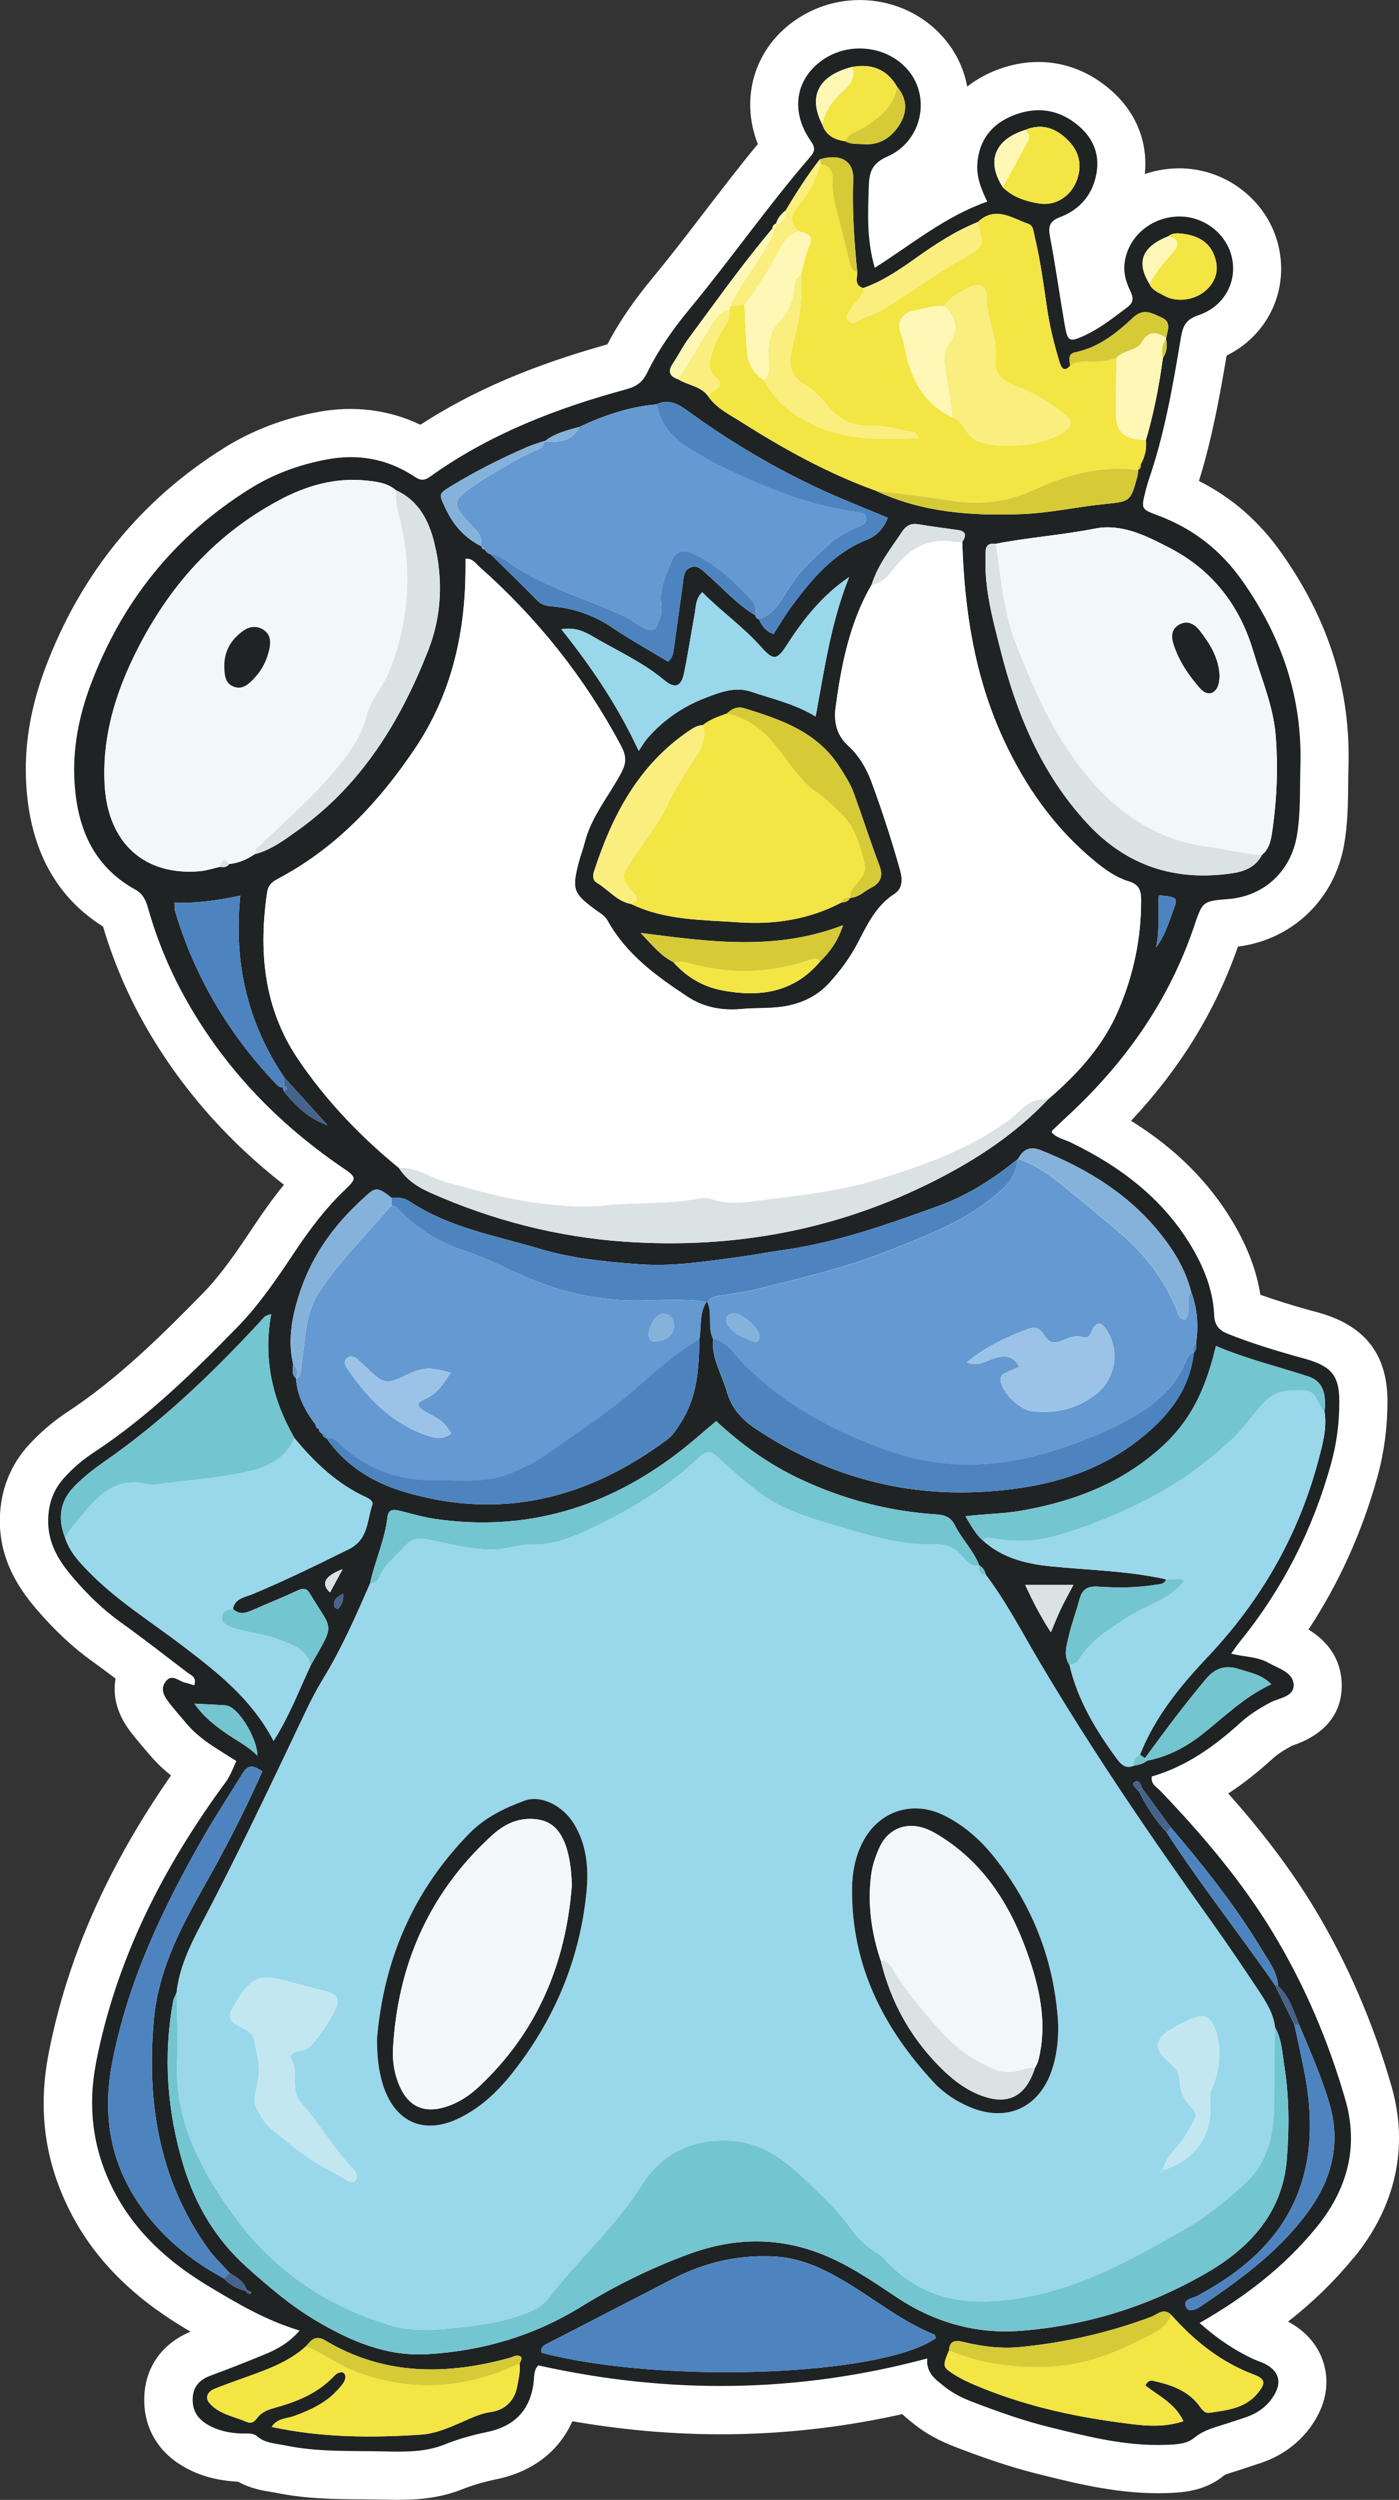 <?xml version="1.0" encoding="UTF-8"?>
<svg id="Layer_1" data-name="Layer 1" xmlns="http://www.w3.org/2000/svg" version="1.1" viewBox="0 0 300 535.78">
  <rect x="0" y="0" width="300" height="535.78" fill="#333333" stroke="none"/>
  <defs>
    <style>
      .cls-1 {
        fill: #9bc3e8;
      }

      .cls-1, .cls-2, .cls-3, .cls-4, .cls-5, .cls-6, .cls-7, .cls-8, .cls-9, .cls-10, .cls-11, .cls-12, .cls-13, .cls-14, .cls-15, .cls-16 {
        stroke-width: 0px;
      }

      .cls-17 {
        fill: none;
        stroke: #fff;
        stroke-miterlimit: 10;
        stroke-width: 3.49px;
      }

      .cls-2 {
        fill: #4d84c0;
      }

      .cls-3 {
        fill: #73c5d0;
      }

      .cls-4 {
        fill: #6599d1;
      }

      .cls-5 {
        fill: #202324;
      }

      .cls-6 {
        fill: #98d8ea;
      }

      .cls-7 {
        fill: #f3e543;
      }

      .cls-8 {
        fill: #dbe2e3;
      }

      .cls-9 {
        fill: #44638d;
      }

      .cls-10 {
        fill: #f2f7fa;
      }

      .cls-11 {
        fill: #fef7b6;
      }

      .cls-12 {
        fill: #d6ca37;
      }

      .cls-13 {
        fill: #fff;
      }

      .cls-14 {
        fill: #c2e7f1;
      }

      .cls-15 {
        fill: #f9ee7e;
      }

      .cls-16 {
        fill: #84b2db;
      }
    </style>
  </defs>
  <path class="cls-13" d="M289.55,449.64c-3.75-12.93-8.97-25.01-15.55-35.89-5.88-9.72-13.63-19.49-24.37-30.71-.21-.22-.44-.42-.66-.61-.42-.36-.67-.6-.8-.85,6.19-1.96,12.11-5.63,18.55-11.5,1.62-1.47,3.59-2.8,6.2-4.18.42-.22.95-.41,1.52-.61,1.72-.61,4.33-1.53,4.08-4.47-.23-2.67-2.62-3.82-4.56-4.74-.5-.24-.96-.46-1.38-.7-1.73-.98-3.62-1.27-5.45-1.55-.4-.06-.79-.12-1.19-.19.28-.4.52-.73.78-1.05,9.14-11.23,15.8-24.17,19.76-38.47,1.25-4.46,1.86-9.14,1.85-13.9-.02-5.63-1.83-8.1-7.18-9.82-.75-.24-1.51-.45-2.24-.64-.45-.12-.88-.23-1.32-.36-4.13-1.18-9-2.65-13.81-4.58-1.65-.66-2.23-1.42-2.3-3-.19-4.91-1.83-9.87-4.98-15.2-5.63-9.49-14.3-16.98-26.52-22.88-.46-.22-.91-.39-1.36-.55-.6-.22-1.13-.42-1.59-.7.8-.77,1.74-1.66,2.7-2.55,13.16-12.17,22.07-25.53,27.3-40.86l.12-.33c.79-2.33,1.23-3.61,1.88-4.13.63-.49,1.9-.62,4.48-.82,8.11-.66,14.27-6.33,15.68-14.44.65-3.76.69-7.57.71-11.26.02-1.32.03-2.68.07-4.02.44-14.4-3.68-27.55-12.61-40.21-4.83-6.87-10.95-11.61-18.68-14.5-1.07-.4-2.29-.85-2.43-1.12-.12-.27.16-1.43.46-2.67l.04-.17c.17-.69.32-1.32.54-1.94,3.58-10.3,5.41-21.29,7.04-30.98.38-2.27.86-3.15,2.98-3.86,5.86-1.99,9.21-7.7,7.96-13.58-1.24-5.9-6.82-10.1-12.99-9.81-6.5.32-11.7,5.03-12.34,11.2-.2,2.02.22,4.05,1.36,6.38.58,1.21.47,1.53-.31,2.1l-1.02.77c-2.62,1.98-5.09,3.84-7.95,5.16-1.1.5-1.78.76-2.07.76-.11-.17-.29-.66-.51-1.98-.46-2.57-.87-5.2-1.27-7.73-.58-3.69-1.19-7.51-1.9-11.25-.39-2.03-.19-2.47,1.44-3.09,4.04-1.53,6.83-4.44,8.05-8.42,1.54-5.01.32-9.46-3.55-12.88-4.58-4.05-10.02-4.91-15.75-2.49-4.91,2.07-7.71,5.93-8.08,11.17-.19,2.63.52,4.99,1.7,7.59-6.21,2.38-11.6,6.06-16.84,9.64-1.63,1.12-3.31,2.27-5,3.37-1.17-4.99-1.03-9.58-.87-14.39l.04-1.2c.09-2.93.62-4.18,3.41-5.41,3.6-1.59,6.26-4.73,7.29-8.59,1.03-3.86.29-7.87-2.01-10.98-4.59-6.25-13.98-7.63-20.5-3.01-6.3,4.47-7.41,12.25-2.71,18.92.72,1.03.61,1.22-.13,2.08-5.03,5.82-9.78,12.01-14.38,18.01-3.65,4.75-7.42,9.69-11.31,14.37-4.16,5.03-7.12,9.45-9.31,13.94-.86,1.77-1.77,2.49-3.87,3.06-17.63,4.79-31.1,10.8-42.42,18.91-.91.65-1.14.5-2.27-.23-5.78-3.75-12.26-4.99-19.26-3.7-6.26,1.16-11.99,3.34-17.01,6.47-16.11,10.06-27.75,24.37-34.58,42.51-2.84,7.52-4,14.58-3.54,21.6.73,11.33,5.17,19.1,13.6,23.75,1.25.7,1.71,1.64,2.18,3.25,1.92,6.74,4.58,13.23,7.92,19.27,8.01,14.49,19.43,26.89,33.97,36.83.84.58,1.86,1.28,2.12,1.61-.21.37-1.05,1.18-1.69,1.78-4.52,4.33-7.98,9.2-10.77,13.37-3.46,5.17-7.37,11.03-12.08,15.85-9.15,9.36-19.04,19.12-30.53,26.66-2.39,1.57-4.58,3.42-6.5,5.51-2.56,2.78-3.79,5.92-3.88,9.86-.12,5.69,2.71,9.82,5.51,13.11,3.42,4.03,6.88,7.28,10.55,9.91,4.01,2.88,8.02,5.95,11.88,8.92l2.24,1.7c-.12-.05-.24-.12-.37-.18-.98-.5-2.83-1.44-4.37.59-1.92,2.52-.04,4.94.77,5.98,1.05,1.36,2.18,2.68,3.27,3.94l.58.68c2.51,2.94,5.74,4.95,8.87,6.89.37.23.74.45,1.11.69-.04.1-.08.2-.12.29-.35.79-.67,1.54-1.05,2.23-.34.6-.78,1.18-1.23,1.78-.18.24-.36.48-.53.72-14.08,19.54-22.85,38.77-26.77,58.78-2,10.17-.74,19.43,3.84,28.33,4.27,8.29,11.09,15.16,20.85,21.01,5.52,3.32,11.23,6.74,17.94,9.01-1.9,1.76-3.92,2.74-5.82,3.53-4.13,1.69-7.88,3.17-11.48,4.5-3.08,1.13-4.61,3.11-4.68,6.06-.08,2.91,1.2,5.07,3.87,6.61,2.11,1.22,4.51,1.86,7.54,2,.33.02.65,0,.95,0,.88-.02,1.45-.02,1.89.36,1.59,1.36,3.4,1.65,5.14,1.93.47.08.91.15,1.36.24,5.65,1.19,11.39,1.22,16.95,1.26,1.55.02,3.18.03,4.76.06.9.03,1.86.04,2.84.04,3.27,0,6.93-.25,10.3-1.61,2.66-1.07,5.53-1.91,9.01-2.63,6.38-1.34,10.01-5.21,10.8-11.51.04-.31.06-.62.08-.94.05-.72.11-1.27.28-1.66,28.06,6.14,54.84,5.72,81.81-1.29.35,2.5,2.18,3.94,3.7,5.15l.37.29c1.71,1.36,3.71,2.46,6.31,3.46,4.86,1.87,10.64,3.98,16.67,5.46l.81.2c7.84,1.94,15.96,3.93,24.37,3.63h.14c2.24-.09,4.78-.19,6.68-1.77,1.55-1.28,3.35-1.84,5.27-2.43.43-.12.86-.26,1.28-.4l1.41-.46c.96-.31,1.97-.64,2.96-.99,2.89-1.02,5.1-2.8,6.56-5.29.95-1.63,1.23-3.17.84-4.58-.39-1.42-1.44-2.6-3.13-3.51-.53-.29-1.08-.5-1.61-.7-.35-.13-.69-.26-.99-.4-3.52-1.61-6.87-3.77-10.19-6.56,9.97-5.88,17.82-12.41,23.96-19.92,7.18-8.8,9.33-18.39,6.4-28.5M245.45,337.61h0,0ZM244.91,98.97h0s0,0,0,0ZM183.82,58.29h0s0,0,0,0ZM52.86,490.76h0Z"/>
  <path class="cls-17" d="M289.55,449.64c-3.75-12.93-8.97-25.01-15.55-35.89-5.88-9.72-13.63-19.49-24.37-30.71-.21-.22-.44-.42-.66-.61-.42-.36-.67-.6-.8-.85,6.19-1.96,12.11-5.63,18.55-11.5,1.62-1.47,3.59-2.8,6.2-4.18.42-.22.95-.41,1.52-.61,1.72-.61,4.33-1.53,4.08-4.47-.23-2.67-2.62-3.82-4.56-4.74-.5-.24-.96-.46-1.38-.7-1.73-.98-3.62-1.27-5.45-1.55-.4-.06-.79-.12-1.19-.19.28-.4.52-.73.78-1.05,9.14-11.23,15.8-24.17,19.76-38.47,1.25-4.46,1.86-9.14,1.85-13.9-.02-5.63-1.83-8.1-7.18-9.82-.75-.24-1.51-.45-2.24-.64-.45-.12-.88-.23-1.32-.36-4.13-1.18-9-2.65-13.81-4.58-1.65-.66-2.23-1.42-2.3-3-.19-4.91-1.83-9.87-4.98-15.2-5.63-9.49-14.3-16.98-26.52-22.88-.46-.22-.91-.39-1.36-.55-.6-.22-1.13-.42-1.59-.7.8-.77,1.74-1.66,2.7-2.55,13.16-12.17,22.07-25.53,27.3-40.86l.12-.33c.79-2.33,1.23-3.61,1.88-4.13.63-.49,1.9-.62,4.48-.82,8.11-.66,14.27-6.33,15.68-14.44.65-3.76.69-7.57.71-11.26.02-1.32.03-2.68.07-4.02.44-14.4-3.68-27.55-12.61-40.21-4.83-6.87-10.95-11.61-18.68-14.5-1.07-.4-2.29-.85-2.43-1.12-.12-.27.16-1.43.46-2.67l.04-.17c.17-.69.32-1.32.54-1.94,3.58-10.3,5.41-21.29,7.04-30.98.38-2.27.86-3.15,2.98-3.86,5.86-1.99,9.21-7.7,7.96-13.58-1.24-5.9-6.82-10.1-12.99-9.81-6.5.32-11.7,5.03-12.34,11.2-.2,2.02.22,4.05,1.36,6.38.58,1.21.47,1.53-.31,2.1l-1.02.77c-2.62,1.98-5.09,3.84-7.95,5.16-1.1.5-1.78.76-2.07.76-.11-.17-.29-.66-.51-1.98-.46-2.57-.87-5.2-1.27-7.73-.58-3.69-1.19-7.51-1.9-11.25-.39-2.03-.19-2.47,1.44-3.09,4.04-1.53,6.83-4.44,8.05-8.42,1.54-5.01.32-9.46-3.55-12.88-4.58-4.05-10.02-4.91-15.75-2.49-4.91,2.07-7.71,5.93-8.08,11.17-.19,2.63.52,4.99,1.7,7.59-6.21,2.38-11.6,6.06-16.84,9.64-1.63,1.12-3.31,2.27-5,3.37-1.17-4.99-1.03-9.58-.87-14.39l.04-1.2c.09-2.93.62-4.18,3.41-5.41,3.6-1.59,6.26-4.73,7.29-8.59,1.03-3.86.29-7.87-2.01-10.98-4.59-6.25-13.98-7.63-20.5-3.01-6.3,4.47-7.41,12.25-2.71,18.92.72,1.03.61,1.22-.13,2.08-5.03,5.82-9.78,12.01-14.38,18.01-3.65,4.75-7.42,9.69-11.31,14.37-4.16,5.03-7.12,9.45-9.31,13.94-.86,1.77-1.77,2.49-3.87,3.06-17.63,4.79-31.1,10.8-42.42,18.91-.91.65-1.14.5-2.27-.23-5.78-3.75-12.26-4.99-19.26-3.7-6.26,1.16-11.99,3.34-17.01,6.47-16.11,10.06-27.75,24.37-34.58,42.51-2.84,7.52-4,14.58-3.54,21.6.73,11.33,5.17,19.1,13.6,23.75,1.25.7,1.71,1.64,2.18,3.25,1.92,6.74,4.58,13.23,7.92,19.27,8.01,14.49,19.43,26.89,33.97,36.83.84.58,1.86,1.28,2.12,1.61-.21.37-1.05,1.18-1.69,1.78-4.52,4.33-7.98,9.2-10.77,13.37-3.46,5.17-7.37,11.03-12.08,15.85-9.15,9.36-19.04,19.12-30.53,26.66-2.39,1.57-4.58,3.42-6.5,5.51-2.56,2.78-3.79,5.92-3.88,9.86-.12,5.69,2.71,9.82,5.51,13.11,3.42,4.03,6.88,7.28,10.55,9.91,4.01,2.88,8.02,5.95,11.88,8.92l2.24,1.7c-.12-.05-.24-.12-.37-.18-.98-.5-2.83-1.44-4.37.59-1.92,2.52-.04,4.94.77,5.98,1.05,1.36,2.18,2.68,3.27,3.94l.58.68c2.51,2.94,5.74,4.95,8.87,6.89.37.23.74.45,1.11.69-.04.1-.08.2-.12.29-.35.79-.67,1.54-1.05,2.23-.34.6-.78,1.18-1.23,1.78-.18.24-.36.48-.53.72-14.08,19.54-22.85,38.77-26.77,58.78-2,10.17-.74,19.43,3.84,28.33,4.27,8.29,11.09,15.16,20.85,21.01,5.52,3.32,11.23,6.74,17.94,9.01-1.9,1.76-3.92,2.74-5.82,3.53-4.13,1.69-7.88,3.17-11.48,4.5-3.08,1.13-4.61,3.11-4.68,6.06-.08,2.91,1.2,5.07,3.87,6.61,2.11,1.22,4.51,1.86,7.54,2,.33.02.65,0,.95,0,.88-.02,1.45-.02,1.89.36,1.59,1.36,3.4,1.65,5.14,1.93.47.08.91.15,1.36.24,5.65,1.19,11.39,1.22,16.95,1.26,1.55.02,3.18.03,4.76.06.9.03,1.86.04,2.84.04,3.27,0,6.93-.25,10.3-1.61,2.66-1.07,5.53-1.91,9.01-2.63,6.38-1.34,10.01-5.21,10.8-11.51.04-.31.06-.62.08-.94.05-.72.11-1.27.28-1.66,28.06,6.14,54.84,5.72,81.81-1.29.35,2.5,2.18,3.94,3.7,5.15l.37.29c1.71,1.36,3.71,2.46,6.31,3.46,4.86,1.87,10.64,3.98,16.67,5.46l.81.2c7.84,1.94,15.96,3.93,24.37,3.63h.14c2.24-.09,4.78-.19,6.68-1.77,1.55-1.28,3.35-1.84,5.27-2.43.43-.12.86-.26,1.28-.4l1.41-.46c.96-.31,1.97-.64,2.96-.99,2.89-1.02,5.1-2.8,6.56-5.29.95-1.63,1.23-3.17.84-4.58-.39-1.42-1.44-2.6-3.13-3.51-.53-.29-1.08-.5-1.61-.7-.35-.13-.69-.26-.99-.4-3.52-1.61-6.87-3.77-10.19-6.56,9.97-5.88,17.82-12.41,23.96-19.92,7.18-8.8,9.33-18.39,6.4-28.5ZM283.05,444.84h0ZM245.45,337.61h0,0ZM254.9,399.74h0ZM246.87,388.51h0ZM243.49,378.35h0ZM277.1,430.2h0ZM234.71,369.73h0ZM232.71,366.05h0ZM229.44,78.44h0ZM250.05,72.72h0ZM247.47,62.12h0ZM244.91,98.97h0s0,0,0,0ZM243.97,101.73h0ZM222.09,246.2h0ZM218.15,248.5h0ZM218.06,249.38h0ZM154.03,87.23h0ZM152.14,280.59h0ZM151.5,279.01h0ZM183.82,58.29h0s0,0,0,0ZM173.89,51.36h0ZM156.17,152.63h0ZM155.83,152.95h0ZM169.81,47.11h0ZM167.55,45.94h0ZM177.97,33.72h0ZM197.06,83.05h0ZM198.32,84.87h0ZM198.91,502.18h0ZM202.72,505.81h0ZM213.47,245.3h0ZM142.24,86.2h0ZM135.36,193.75h0ZM130.31,190.9h0ZM123.25,91.77h0ZM104.8,118.64h0ZM86.5,105.94h0ZM83.99,104.42h0ZM83.9,258.52h0ZM48.09,485.92h0ZM49.96,344.82h0ZM52.86,490.76h0ZM53.07,345.51h0ZM66.1,303.08h0ZM62.79,293.22h0ZM60.65,233.14h0ZM47.45,184.89h0ZM46.1,186.03h0ZM51.3,184.73h0ZM48.93,185.41h0ZM15.1,332.07h0ZM13.07,324.69h0Z"/>
  <path class="cls-13" d="M290.27,483.95c9.07-11.11,11.87-23.87,8.11-36.86-3.96-13.71-9.52-26.52-16.5-38.08-4.85-8.02-10.83-16-18.5-24.63,3.14-2.05,6.29-4.52,9.53-7.47,1-.91,2.32-1.79,4.14-2.77.13-.05.29-.11.42-.15,9.62-3.36,10.52-10.16,10.21-13.9-.49-5.82-4.18-9.06-7.09-10.85,6.54-9.93,11.48-20.85,14.75-32.62,1.47-5.27,2.2-10.79,2.19-16.4-.04-9.56-4.47-15.62-13.57-18.54-.9-.29-1.82-.54-2.84-.8l-1.01-.28c-3.01-.86-6.41-1.88-9.84-3.1-.79-5.12-2.74-10.23-5.86-15.52-5.15-8.66-12.33-15.84-21.87-21.77,10.57-11.26,18.1-23.55,22.93-37.34,11.65-1.46,20.72-10.11,22.77-21.9.78-4.48.82-8.84.86-12.8,0-1.24.02-2.52.06-3.76.5-16.46-4.17-31.43-14.29-45.79-4.8-6.83-10.65-11.95-17.77-15.54,2.85-9.15,4.5-18.42,5.93-26.87,8.6-4.25,13.25-13.5,11.23-23.04-2.17-10.25-11.82-17.59-22.42-17.07-2.22.11-4.35.52-6.35,1.2.7-6.79-1.8-13.13-7.17-17.88-7.21-6.38-16.47-7.86-25.43-4.08-2.02.87-3.86,1.94-5.48,3.22-.59-3.23-1.91-6.31-3.91-9.02-7.63-10.36-22.53-12.63-33.2-5.05-8.7,6.17-11.58,16.79-7.79,26.38-3.97,4.8-7.72,9.71-11.42,14.51-3.59,4.69-7.31,9.54-11.09,14.11-4.19,5.07-7.32,9.66-9.76,14.32-16.12,4.49-29.01,10.02-40.09,17.22-6.73-3.21-14.2-4.16-21.87-2.75-7.4,1.36-14.2,3.96-20.21,7.71-17.86,11.16-30.74,26.98-38.31,47.05-3.3,8.78-4.66,17.1-4.11,25.44.88,13.68,6.41,23.8,16.45,30.1,2.07,6.99,4.89,13.73,8.37,20.03,7.49,13.56,17.7,25.4,30.42,35.31-2.48,3.02-4.58,6.03-6.41,8.78-3.21,4.82-6.87,10.29-10.98,14.49-8.8,8.99-18.29,18.36-29.01,25.4-3.01,1.98-5.77,4.33-8.21,6.97-4.05,4.4-6.17,9.75-6.31,15.88-.19,8.92,4.31,15.27,7.7,19.26,3.92,4.61,7.91,8.35,12.2,11.42,1.63,1.18,3.29,2.4,4.92,3.63-.56,3.08-.13,7.1,3.31,11.54,1.14,1.48,2.37,2.91,3.56,4.3l.57.66c1.41,1.65,2.91,3.05,4.44,4.26-13.63,19.62-22.22,39.08-26.2,59.38-2.42,12.28-.87,23.5,4.69,34.32,5.08,9.85,13.03,17.92,24.3,24.68.46.28.92.55,1.39.84-6.15,2.56-9.75,7.67-9.91,14.14-.16,6.32,2.85,11.58,8.48,14.81,3.36,1.94,7.18,2.98,11.63,3.2,2.69,1.49,5.31,1.91,7.13,2.2.29.04.54.08.82.14,6.54,1.36,13,1.41,18.82,1.44,1.5.02,3.04.03,4.67.06.94.03,1.92.04,2.93.04,3.76,0,8.73-.26,13.74-2.27,2.13-.86,4.5-1.55,7.44-2.17,7.66-1.61,13.27-5.98,16.14-12.4,24.08,4.18,47.37,3.68,70.74-1.52.83.78,1.61,1.4,2.19,1.86l.36.29c2.46,1.96,5.24,3.51,8.76,4.86,5.12,1.96,11.24,4.19,17.77,5.81l.84.21c8.05,1.99,17.2,4.24,27.01,3.88,2.96-.12,7.92-.29,12.16-3.84.3-.19,1.42-.54,2.19-.77l.24-.07c.41-.13.81-.26,1.15-.37l1.36-.45c1.06-.34,2.15-.7,3.23-1.07,4.92-1.75,8.88-4.96,11.42-9.32,2.81-4.8,2.51-9,1.76-11.67-.75-2.69-2.68-6.46-7.61-9.13-.04-.02-.07-.04-.1-.05,5.36-4.2,10.01-8.72,14.02-13.65M35.36,367.49l.66-1.07c.34.42.69.83,1.03,1.24-.62.03-1.19-.02-1.69-.17"/>
  <path class="cls-5" d="M225.54,242.71c1.03,1.2,2.62,1.44,3.97,2.09,10.68,5.16,19.87,12.05,26.03,22.43,2.68,4.51,4.61,9.36,4.83,14.66.09,2.22,1.12,3.26,3.01,4.01,4.55,1.82,9.21,3.26,13.91,4.61,1.18.34,2.36.62,3.52.99,4.85,1.55,6.37,3.58,6.39,8.73.02,4.6-.55,9.14-1.8,13.59-3.91,14.03-10.35,26.75-19.55,38.05-.56.69-1.05,1.44-1.84,2.54,2.86.72,5.65.62,8.02,1.98,2.11,1.2,5.15,1.97,5.37,4.53.23,2.77-3.09,2.94-5,3.96-2.32,1.23-4.5,2.6-6.43,4.35-5.6,5.09-11.67,9.4-18.99,11.51-.24,1.67,1.06,2.25,1.85,3.08,9.02,9.43,17.45,19.34,24.21,30.51,6.73,11.15,11.81,23.08,15.44,35.61,2.98,10.3.37,19.41-6.2,27.45-6.84,8.39-15.3,14.9-25.04,20.47,3.57,3.19,7.38,5.83,11.67,7.79.83.38,1.74.63,2.54,1.07,2.78,1.51,3.42,3.77,1.84,6.49-1.37,2.35-3.41,3.89-5.95,4.79-1.44.51-2.9.95-4.35,1.44-2.4.79-4.83,1.31-6.92,3.05-1.64,1.36-3.95,1.41-6.14,1.49-8.53.31-16.7-1.78-24.87-3.79-5.63-1.39-11.1-3.34-16.53-5.42-2.15-.82-4.2-1.84-6.01-3.28-1.9-1.53-3.98-2.93-3.67-6.03-27.91,7.49-55.56,7.7-83.41,1.49-1.01.95-.85,2.43-1.02,3.74-.75,5.94-4.2,9.33-9.89,10.52-3.16.66-6.22,1.49-9.2,2.7-4.06,1.63-8.44,1.58-12.68,1.48-7.17-.17-14.39.19-21.5-1.29-2.09-.44-4.25-.44-5.98-1.93-1.05-.88-2.34-.57-3.54-.62-2.47-.12-4.83-.59-7.02-1.85-2.19-1.26-3.36-3-3.29-5.58.06-2.69,1.53-4.13,3.92-5.01,3.87-1.43,7.7-2.94,11.51-4.51,2.68-1.1,5.2-2.46,7.5-5.12-7.24-2.17-13.36-5.8-19.45-9.46-8.54-5.12-15.78-11.55-20.42-20.55-4.51-8.76-5.64-17.88-3.75-27.59,4.25-21.58,13.84-40.65,26.59-58.33.62-.86,1.3-1.7,1.83-2.62.59-1.06,1.03-2.21,1.63-3.51-3.74-2.39-7.66-4.49-10.56-7.88-1.3-1.52-2.6-3.01-3.83-4.58-1.05-1.36-2.02-2.92-.76-4.58,1.35-1.77,2.76-.08,4.12.23.68.14,1.34.39,2.01.6.58-1.83-.7-2.16-1.44-2.73-4.75-3.62-9.45-7.29-14.3-10.76-3.89-2.79-7.27-6.11-10.35-9.72-3-3.52-5.35-7.31-5.24-12.33.09-3.62,1.19-6.53,3.59-9.12,1.87-2.04,3.98-3.83,6.29-5.33,11.47-7.54,21.21-17.09,30.72-26.82,4.66-4.76,8.49-10.43,12.21-16.01,3.17-4.74,6.51-9.24,10.62-13.18,2.86-2.75,2.84-2.82-.6-5.16-13.98-9.59-25.38-21.55-33.61-36.44-3.34-6.06-5.94-12.41-7.82-19.04-.49-1.7-1.08-3.02-2.74-3.93-8.95-4.95-12.38-13.13-13-22.82-.47-7.3.91-14.32,3.48-21.13,6.69-17.77,17.96-31.84,34.11-41.93,5.1-3.18,10.66-5.22,16.61-6.31,6.65-1.22,12.77-.12,18.43,3.53,1.19.78,2.02,1.3,3.56.21,12.72-9.12,27.08-14.67,42.05-18.74,2.3-.62,3.55-1.51,4.6-3.67,2.42-4.95,5.64-9.44,9.16-13.7,8.78-10.61,16.66-21.94,25.68-32.37,1.03-1.19,1.27-1.95.2-3.48-4.41-6.27-3.33-13.24,2.44-17.32,5.98-4.25,14.67-3,18.91,2.75,4.31,5.85,2.18,14.74-4.83,17.84-3.29,1.45-4,3.18-4.08,6.44-.18,5.65-.51,11.24,1.27,17.45,7.96-5.02,15.11-11.03,24.13-14.18-1.36-2.77-2.33-5.32-2.13-8.15.36-4.92,2.94-8.32,7.38-10.19,5.26-2.22,10.28-1.49,14.56,2.29,3.51,3.1,4.61,7.13,3.2,11.68-1.15,3.76-3.8,6.33-7.36,7.67-2.41.92-2.6,2.12-2.17,4.39,1.2,6.29,2.06,12.65,3.17,18.95.58,3.34,1.02,3.53,4.18,2.07,3.35-1.54,6.23-3.84,9.18-6.05,1.41-1.05,1.36-2.06.65-3.53-.86-1.77-1.45-3.68-1.24-5.75.58-5.57,5.33-9.89,11.26-10.18,5.57-.27,10.68,3.58,11.8,8.9,1.11,5.18-1.69,10.39-7.21,12.25-2.65.89-3.33,2.27-3.74,4.76-1.74,10.39-3.52,20.79-7,30.8-.24.72-.42,1.46-.61,2.2-.93,3.75-.94,3.79,2.68,5.15,7.53,2.81,13.47,7.43,18.14,14.08,8.39,11.92,12.84,24.91,12.41,39.52-.16,5.04.1,10.1-.77,15.12-1.32,7.57-7.02,12.87-14.64,13.49-5.66.45-5.56.49-7.46,6.06-5.4,15.85-14.78,29.08-27,40.39-1.11,1.03-2.22,2.08-3.32,3.14-.09.08-.07.26-.13.45M166.56,47.91c-.62.12-.89.54-.92,1.13l.04-.12c-6.39,7.54-12.08,15.61-17.96,23.53-1.26,1.7-2.21,3.64-3.39,5.4-1.14,1.69-.83,2.8,1.12,3.43,2.06,1.33,4.83,1.42,6.39,3.62,1.78,2.6,4.58,3.92,7.12,5.54,9.11,5.79,18.52,10.98,28.71,14.68,10.08,4.76,20.85,5.49,31.72,5.05,5.76-.24,11.49-1.53,17.25-2.12,5.75-.58,5.77-.45,7.27-5.98.11-.44.11-.91.17-1.36l-.11-.24.08.25c.5-.23.63-.63.54-1.14.9-1.63,1.35-3.35,1.13-5.22,1.73-5.78,2.83-11.68,3.66-17.64.8-1.24.96-2.58.68-4l.02-.32c.29-1.59,1.18-3.39-.96-4.33-1.99-.88-3.84-2.15-6.14,0-3.54,3.32-7.37,6.39-12.36,7.42-1.83.37-1.15,1.81-1.17,2.93-1.26,1.38-1.85.43-2.2-.7-1.17-3.8-2.13-7.65-2.71-11.59-.77-5.14-1.42-10.28-2.65-15.34-.25-1.04-.26-2.43-1.32-2.79-3.56-1.23-7.14-3.98-10.9-.39-4.87,1.94-9.19,4.82-13.43,7.82-3.5,2.48-7.03,4.89-11.12,6.31-1.98-.57-1.29-2.14-1.29-3.45-.66-6.61-1.11-13.22-.86-19.87.13-3.93-2.74-5.58-7.15-4.27-2.71,3.47-5.08,7.17-7.32,10.96-1,.78-1.79,1.68-2.08,2.94l.16-.14ZM52.69,490.95c.18.44.48.69.96.62.11-.02.19-.19.29-.28-.36-.18-.72-.36-1.08-.53-.54-1.91-2.21-2.68-3.68-3.67-1.52-1.7-3.23-3.29-4.55-5.14-10.64-14.81-13.23-31.65-11.62-49.28.92-10.05,5.44-19.01,10.37-27.71,4.66-8.23,9.04-16.62,12.88-25.32-1.72-1.13-2.95-1.69-4.25.44-2.85,4.68-5.9,9.25-8.62,14.03-8.59,15.06-15.95,30.56-19.3,47.78-2.13,10.94-.64,20.94,5.54,30.21,4.69,7.03,11.01,12.22,18.37,16.21,1.28,1.39,2.85,2.26,4.7,2.64M244.9,383.25c-.3-.76-.57-1.95-1.61-1.3-.76.47.25,1.15.62,1.68.07.11.22.17.34.26,1.52,3.24,3.51,6.15,5.91,8.8,7.29,11.28,15.66,21.8,23.3,32.84,1.36,2.81,2.75,5.61,4.12,8.42.75,3.58,1.58,7.14,2.25,10.73,3,16.15.02,30.36-13.46,41.13-2.99,2.39-6.21,4.41-9.58,6.23-1.02.54-3.34.77-2.43,2.46.75,1.38,2.57.18,3.62-.54,8.62-5.84,17.01-12.04,23.05-20.69,4.76-6.83,6.47-14.37,4-22.62-1.7-5.73-4.15-11.15-6.41-16.64-1.24-2.93-2.05-6.11-4.57-8.36-.12-2.91-1.85-5.12-3.26-7.45-5.67-9.47-12.51-18.11-19.67-26.48-2.07-2.83-4.15-5.65-6.22-8.47M60.91,232.79c-.09.12-.26.23-.25.34.02.24.12.48.19.72,2.49,3.16,5.34,5.89,9.4,7.33-3.09-3.41-6.17-6.82-9.27-10.23-7.88-11.67-10.93-24.56-9.45-39-4.82,1.01-9.38,1.72-14.12,1.46.05.95,0,1.43.13,1.85,4.18,14,11.42,26.23,21.45,36.83.5.52.98,1.21,1.9.82l.03-.12ZM55.28,376.35c.09-.04.18-.09.27-.12-.12.05-.23.12-.35.19.09-3.42-3.58-9.79-6.22-10.78-.28-.11-.58-.15-.88-.17-1.92-.12-3.84-.21-6.4-.34,1.98,2.83,4.23,4.53,6.55,6.19,2.35,1.67,5.01,2.93,7.04,5.04M116.77,94.62v-.12c-1.3.45-2.61.82-3.85,1.36-5.57,2.43-10.97,5.15-16.15,8.31-2.89,1.77-2.63,1.76-1.23,4.78,1.66,3.59,4.08,6.29,7.57,8.07l.19.18c.06.36.26.55.64.54.29.52.68.91,1.28,1.05,3.35,3.31,6.73,6.6,10.05,9.95.95.95,2.03,1.13,3.29,1.24,4.63.4,8.85,1.92,12.75,4.54,3.88,2.61,7.98,4.88,11.95,7.28,1.1-.95,1.14-2.05,1.28-3.09.62-4.53,1.27-9.04,1.89-13.57.18-1.35.11-2.87,1.63-3.51,1.55-.65,2.49.54,3.53,1.44,3.42,3.01,6.46,6.46,10.41,8.83.05.44.29.71.73.79.63,1.41,1.47,2.6,3.13,3.2,1.36-2.1,2.59-4.18,4.02-6.12,4.31-5.79,8.93-11.26,15.92-14.05,2.19-.87,3.7-2.46,4.58-4.75-4.68-1.96-9.23-3.73-13.66-5.75-10.31-4.7-20.02-10.44-29.19-17.12-2.03-1.47-4.1-2.71-6.73-1.44-5.85.51-11.31,2.37-16.59,4.84-2.61.73-5.28,1.36-7.46,3.12M246.51,60.89c.6,1.37,2.01,1.84,3.13,2.48,2.71,1.54,6.65.95,8.98-1.17,2.11-1.93,2.79-4.31,1.9-7.05-1.09-3.34-3.72-4.66-6.94-5.06-1.05-.12-2.16-.21-3.06.55-5.64,2.23-6.93,5.51-4.01,10.25M182.67,14.36c-7.21,1.86-9.45,6.27-6.32,12.39.82,2.3,2.63,3.22,4.9,3.51,1.23.74,2.63.53,3.95.63,3.32.27,5.83-1.33,7.56-3.98,1.8-2.75,1.89-5.61-.36-8.28-2.19-3.81-5.52-5.06-9.73-4.28M63.5,295.41l-.02.15c.3,3.71,1.94,6.85,4.18,9.73-.04.53.22.82.71.95.03.46.22.81.69.96.12.57.41.96,1.01,1.06l-.06-.03c4.09,5.91,9.97,9.49,16.6,11.48,20.73,6.22,39.45,1.5,56.5-11.21,1.25-.94,2.01-2.23,2.84-3.52,3.6-5.52,3.93-11.75,4.04-18.02.44-2.67-.07-5.5,1.51-7.95l.25.15c1.05,2.48-.07,5.3,1.15,7.75-.36,4.16,1.91,7.63,2.99,11.41.95,3.34,3.05,5.81,5.98,7.77,17.54,11.78,36.76,15.93,57.56,12.72,9.03-1.4,17.46-4.5,24.73-10.18,6.15-4.82,10.96-10.6,11.86-18.8l-.06.06c.66-.54.66-1.26.52-2.01.55-3.77.29-7.48-1.07-11.08-1.11-4.35-3.3-8.16-6.02-11.68-6.82-8.83-15.89-14.48-26.11-18.57-2.26-.91-3.82-.36-4.91,1.76l-.23.18c-5.12,4.18-10.72,7.74-16.88,9.97-10.89,3.94-21.84,7.85-33.41,9.46-2.87.4-5.72.96-8.6,1.36-7.26.97-14.53,2.2-21.89,1.69-7.31-.52-14.6-1.22-21.68-3.34-9.48-2.84-19.38-4.5-27.83-10.14-1.24-.83-2.57-.87-3.95-.8-3.28-2.76-3.72-1.93-6.13.27-5.94,5.4-10.6,11.73-13.24,19.37-1.8,5.21-2.95,10.54-1.66,16.09-.12,1.07-.37,2.16.62,3M245.97,377.35c4.28-.83,8.06-2.75,11.46-5.37,4.91-3.79,9.27-8.29,15.19-11.01-2.08-2.1-4.52-2.46-6.81-3.21-2.91-.96-5.14-.37-7.21,2.09-4.61,5.48-8.87,11.2-13.08,16.97-.36-.25-.71-.51-1.06-.76,3.21-8.1,8.57-14.68,14.48-20.92,11.42-12.08,19.51-26.1,23.78-42.22.89-3.38,1.87-6.79,1.31-10.36.3-3.2.06-6.39-3.48-7.55-6.6-2.15-13.36-3.78-19.81-6.53-2.82,11.84-7,18.55-15.68,24.93-7.8,5.73-16.71,8.72-26.16,10.38-3.83.67-7.72.64-11.87,1.18,1.28,2.11,2.18,3.84,3.7,5.15,4.11,3.75,9.2,5.04,14.52,5.57,8.28.84,16.63.95,24.8,2.8-.37,1.12-1.35,1.01-2.24,1.16-4.09.67-8.22.68-12.33.4-2.23-.15-3.42.55-3.99,2.7-.7,2.65-1.7,5.23-2.3,7.89-.45,2.02-1.23,4.17.15,6.21,1.74,7.42,5.56,13.81,9.99,19.87.95,1.29,1.91,2.47,3.76,1.71,1.02-.2,2.03-.38,2.86-1.08M215.05,40.14c2.13,2.12,4.89,2.98,7.71,3.46,3.5.6,6.72-1.42,8.06-4.72,1.26-3.15.75-6.11-1.53-8.54-2.56-2.72-5.67-4.08-9.46-2.49-6.55,2.04-8.38,6.74-4.78,12.28M175.82,206.12c2.02-2.01,3.77-4.19,4.96-7.83-14.4,5.55-28.52,3.58-43.4,1.66,2.55,2.71,4.37,4.93,7,6.25,2.81,3.17,6.29,5.25,10.42,6.05,8.02,1.53,15.37.54,21.02-6.13M182.33,192.4l-.03.02c1.82-.04,2.99-1.4,4.46-2.13,2.1-1.05,2.68-2.52,1.81-4.83-1.94-5.12-3.61-10.34-5.48-15.49-.72-2-1.9-3.78-3.05-5.59-4.81-7.55-12.6-10.17-20.5-12.6-1.44-.45-2.67.19-3.71,1.18-1.8.62-3.6,1.25-5.12,2.46-1.12.04-2.06.62-2.93,1.2-10.83,7.32-16.5,18.14-20.4,30.16-.3.92-.28,1.91.64,2.45,2.48,1.46,4.3,3.98,7.34,4.52,7.24,3.52,15.16,3.36,22.89,3.92,7.71.55,15.24-.58,22.21-4.25.78-.03,1.48-.23,1.86-1.01M65.64,502.85c-4.05,3.67-9.14,5.26-14.13,7.08-1.86.68-3.74,1.32-5.57,2.08-1.34.55-2.02,1.79-1.1,2.93,2.03,2.47,5.26,2.92,8.04,4.12,1.59.7,2.09-.84,2.94-1.56.85-.71,1.84-1.11,2.86-1.38,4.91-1.34,9.55-3.17,13.12-7.05.29-.31.76-.54,1.18-.62.75-.13,1.1.36,1.07,1.05-.04.99-.74,1.65-1.33,2.34-2.55,3.04-5.98,4.62-9.61,5.96-1.6.58-3.62.44-4.85,2.34,10.75,2.32,21.41,2.36,32.08,1.65,2.89-.2,5.62-1.35,8.29-2.5,2.19-.95,4.23-2.02,6.73-2.37,2.76-.38,4.93-2.25,5.53-5.4.3-1.65.72-3.27.52-4.98.27-.64.94-1.44-.31-1.69-.53-.1-1.14.31-1.72.47-13.68,3.77-27.02,3.82-39.62-3.7-2.08-1.25-3.04-.11-4.13,1.24M203.51,503.76c-1.41,3.39-1.44,3.51,1.15,5.17,1.4.89,2.93,1.61,4.48,2.26,9.77,4.14,20.03,6.53,30.48,7.94,4.54.61,9.28,1.41,14.15-.21-1.78-3.87-5.41-5.46-8.15-7.68.56-1.11,1.2-1.09,1.76-.96,3.63.8,7.07,1.96,9.55,4.99.65.81,1.2,2.02,2.43,1.83,3.76-.54,7.64-.91,10.32-4.16,1.78-2.17,1.71-3.07-.83-4.03-7.05-2.66-12.69-7.17-17.63-12.72-1.62-1.74-3.1-.1-4.42.39-9.15,3.39-18.58,5.56-28.28,6.45-3.94.37-7.88-.12-11.74-1.06-1.49-.36-3.18-.62-3.26,1.79M209.96,335.48l.03.04c-1.19-3.19-3.71-5.58-5.2-8.58-.87-1.73-2.08-2.25-3.98-2.37-10.18-.66-19.9-3.21-29.14-7.54-6.7-3.14-12.65-7.38-18.09-12.46-2.74,2.29-5.23,4.53-7.88,6.57-15.49,11.96-32.87,17.25-52.42,14.39-2.55-.37-5.06-1.12-7.58-1.75-1.36-.34-2.43-.34-2.63,1.43-.54,4.9-2.7,9.36-3.71,14.15-3.04,6.97-6.09,13.93-10.07,20.44-1.36,2.21-2.55,4.52-3.67,6.85-7.32,15.4-14.61,30.82-22.56,45.93-2.4,4.55-4.63,9.28-5.21,14.55-.24.54-.6,1.06-.7,1.63-2.21,11.95-1.32,23.71,2.18,35.32,2.58,8.55,6.98,15.9,13.65,21.88,4.68,4.19,9.46,8.27,14.88,11.46,7.32,4.32,15.03,7.65,23.78,7.13,11.78-.7,22.79-3.89,32.93-10.15,7.28-4.5,14.97-8.28,23.03-11.26,9.18-3.4,18.37-3.83,27.74-.37,6.27,2.31,11.65,6.07,17.1,9.69,8.11,5.38,17.14,7.83,26.56,7.07,14.14-1.12,27.58-5.31,39.91-12.5,9.28-5.4,16.1-12.97,17.02-24.11.54-6.64.54-13.43-.52-20.09-.45-2.84-.54-5.79-2.02-8.38-.37-2.98-1.94-5.43-3.54-7.84-3.29-4.95-6.61-9.89-10.07-14.72-12.97-18.11-25.5-36.5-36.87-55.67-3.73-6.29-7.07-12.82-11.51-18.67-.19-.88-.61-1.61-1.44-2.05M63.15,308.22c-4.74-8.21-6.76-17-5-26.55-1.4.19-1.76.93-2.25,1.46-10.28,11.13-21.17,21.57-33.67,30.23-2.13,1.48-4.16,3.09-6.02,4.92-3.35,3.28-3.92,7-2.27,11.24.94,3.01,3.01,5.23,5.16,7.41,6.02,6.14,13.33,10.66,20.1,15.83,7.41,5.65,14.75,11.33,19.46,20.35,3.42-5.38,5.48-10.89,7.96-16.19,5.26-9.27,4.76-7.19.08-14.97-.07-.12-.16-.25-.24-.39-.62-1.16-1.41-1.26-2.63-.69-3.18,1.49-6.45,2.78-9.67,4.2-1.47.65-2.89,1.09-4.21-.27.43-2.27,2.51-2.45,4.11-3.12,7.04-2.92,13.84-6.27,20.66-9.63,4.33-2.12,3.92-6.15,5.11-9.56.24-.7-.6-1.27-1.35-1.61-6.23-2.86-11.06-7.47-15.35-12.68M270.61,183.23c1.82-1.51,2.02-3.75,2.32-5.81.9-6.52,1.15-13.07.64-19.67-.49-6.34-3.01-12.11-4.79-18.11-2.93-9.88-8.77-17.42-17.89-22.18-5.01-2.6-10.31-5.33-16.12-4.17-7.05,1.39-14.22,1.87-21.24,3.25-2.56-.34-2.13,1.58-2.19,3-.25,6.81,1.58,13.32,3.22,19.81,3.46,13.74,8.83,26.6,18.66,37.2,8.48,9.12,18.91,12.39,31.06,10.6,2.63-.39,4.99-1.36,6.32-3.92M47.21,185.76c.75.15,1.44.11,1.93-.58,2-.19,3.78-.98,5.43-2.09,3.62-.94,6.54-3.17,9.51-5.29,13.52-9.71,21.8-23.26,27.75-38.42,2.92-7.45,3.21-15.22,1.32-22.97-1.17-4.82-3.37-9.12-8.24-11.36-1.86-1.56-4.13-1.83-6.4-2.06-6.64-.68-12.76,1.08-18.53,4.16-14.9,7.95-25.15,20.18-32.11,35.35-3.74,8.16-5.93,16.7-5.41,25.78.7,12.33,8.45,19.43,20.31,18.44,1.51-.12,2.98-.63,4.46-.96M85.56,250.33c1.62,2.54,4.01,4.08,6.71,5.28,13.38,5.93,27.33,9.53,41.95,10.52,23.38,1.59,45.62-2.59,66.52-13.24,8.84-4.5,17.12-9.96,24-17.27,6.39-5.5,11.92-11.49,15.28-19.54,3.13-7.5,4.68-15.06,4.68-23.09,0-2.09-.4-3.4-2.58-4.06-2.65-.8-4.92-2.37-7.07-4.12-8.83-7.17-15.16-16.17-19.9-26.44-6.18-13.42-8.35-27.63-8.8-42.21.83-1.27.96-2.28-.92-2.56-2.85-.42-5.71-.75-8.55-1.24-1.6-.28-2.63.37-3.44,1.6-2.4,3.66-5.21,7.08-6.51,11.37-4.7,8.1-6.48,17.09-7.71,26.18-.4,2.93.03,5.92,2.66,8.31,2.24,2.03,3.88,4.74,4.96,7.64,2.34,6.31,4.41,12.7,6.23,19.18.53,1.93.48,3.86-1.25,4.98-4.07,2.62-5.88,6.75-8.02,10.78-1.56,2.95-3.59,5.68-5.86,8.19-2.34,2.6-5.17,4.11-8.61,4.9-3.48.8-6.98.46-10.46.8-4.11.38-8.05-.42-11.43-2.65-6.64-4.38-13.1-9.05-17.11-16.24-.65-1.17-1.69-1.69-2.67-2.41-4.72-3.5-5.03-4.35-3.59-10.02.38-1.47.95-2.91,1.32-4.39,1.41-5.6,5.2-9.99,7.83-14.96,1.2-2.25,1.04-3.71-.06-5.79-7.78-14.61-17.93-27.32-30.3-38.28-.85-.76-1.54-1.9-3.03-1.77,0,.93,0,1.84,0,2.75-.13,13.58-3.09,26.36-10.77,37.82-7.59,11.33-16.67,21.1-28.83,27.68-1.32.71-2.64,1.27-2.93,3.17-1.9,12.66-.72,24.88,6.52,35.67,5.98,8.88,13.4,16.66,21.74,23.47M200.69,501.11c-.12-.27-.16-.7-.35-.77-6.89-2.76-12.6-7.45-18.88-11.21-4.59-2.75-9.49-5.12-14.93-5.48-7.79-.52-15.2,1.13-22.16,4.72-9.09,4.68-18.19,9.37-27.28,14.06-.72.37-1.22.9-.94,1.82,26.06,6.75,73.05,5,84.54-3.15M150.56,126.94c-1.46,1.5-1.31,3.12-1.58,4.59-.78,4.2-1.41,8.44-2.27,12.63-.62,3.04-1.96,3.55-4.35,1.54-4.64-3.85-10.12-6.29-15.24-9.3-1.86-1.1-3.88-2.01-6.74-1.55,6.49,8.15,12.03,16.29,16.59,26.07.85-1.25,1.22-1.93,1.72-2.52,3.44-4.05,7.72-6.97,12.65-8.87,3.1-1.19,6.33-2.44,9.78-1.28,4.48,1.52,9.16,2.51,13.79,5.3,1.9-10.25,3.32-20.33,7.19-29.88-5.59,3.78-9.67,8.83-13.21,14.33-2.21,3.44-2.95,3.75-5.68.65-3.77-4.25-8.41-7.5-12.63-11.73M230.18,339.68h-10.35c1.63,3.49,3.25,6.66,5.51,10.15.83-1.96,1.42-3.47,2.11-4.93.77-1.6,1.62-3.15,2.72-5.22M247.88,203.07c1.9-2.42,2.67-5.21,3.68-7.87,1.1-2.86.95-2.95-3.06-3.32-.29,3.74.27,7.55-.62,11.18M73.47,336.31q-5.77,2.18-2.69,4.99c.77-1.44,1.54-2.86,2.69-4.99M73.57,341.53c-1.28.78-2.33,1.42-1.79,2.92.06.19.65.42.71.35.74-.78,1.22-1.68,1.08-3.26"/>
  <path class="cls-6" d="M37.87,427.13c.57-5.27,2.81-10,5.21-14.55,7.95-15.11,15.23-30.53,22.56-45.93,1.11-2.33,2.31-4.64,3.66-6.85,3.99-6.51,7.03-13.48,10.08-20.44.79-.1,1.52-.33,1.86-1.13,1.22-2.92,3.7-4.79,5.77-7.02,1.23-1.34,2.38-1.68,4.37-1.32,5.06.9,10.02,2.45,15.3,2.17,2.46-.13,4.74-1.1,7.21-1.03,4.06.12,7.84-1.12,11.45-2.78,9.01-4.15,17.52-9.14,24.76-16.04,1.47-1.4,2.43-1.19,3.83.09,2.92,2.66,5.88,5.31,9.03,7.66,4.58,3.41,10.01,5.16,15.38,6.71,7.27,2.11,14.53,4.61,22.26,4.34,2.35-.09,4.11.63,5.64,2.37.96,1.11,1.94,2.46,3.78,2.14l-.03-.04c-.24,1.19.22,1.89,1.44,2.05,4.43,5.85,7.78,12.38,11.51,18.67,11.36,19.18,23.9,37.56,36.87,55.67,3.46,4.83,6.78,9.78,10.07,14.72,1.6,2.41,3.18,4.86,3.54,7.84-.06,5.96-.05,11.92-.21,17.88-.15,5.81-1.62,11.36-5.92,15.37-4.1,3.83-8.55,7.47-13.4,10.23-12.29,6.97-24.55,13.88-39.29,15.17-10.09.88-18.19-1.53-24.92-8.94-.51-.55-1.11-1.04-1.77-1.44-2.26-1.38-4.16-3.26-5.63-5.32-2.76-3.92-6.31-7.06-9.7-10.34-4.44-4.27-9.34-7.88-15.84-8.24-8.3-.47-14.87,2.73-19.3,9.77-5.56,8.85-13.48,15.71-19.74,23.95-1.66,2.19-4.06,3.01-6.56,3.86-4.51,1.53-9.2,2.07-13.85,2.56-4.5.48-9.13.79-13.64-.61-5.85-1.81-11.47-4.18-16.62-7.48-6.46-4.14-12.01-9.36-16.55-15.57-7.28-9.98-13.06-20.53-12.48-33.5.21-4.88-.06-9.78-.13-14.66M249.31,465.17c7.29-2.42,10.83-7.63,10.2-15.03-.04-.6-.08-1.27.13-1.8,1.69-4.06,2.49-8.05,1.24-12.53-.74-2.62-1.92-4.33-4.42-3.46-2.15.74-4.25,1.81-6.14,3.07-2.56,1.7-2.65,3.92-.21,6.03,1.44,1.25,2.82,2.4,2.84,4.43.02,2.29.95,4.15,2.52,5.7,1.07,1.03,1.1,2.05.38,3.27-.78,1.32-1.44,2.67-2.35,3.92-1.52,2.04-3.6,3.75-4.19,6.4-.45.15-.52.29-.21.37.04,0,.13-.25.21-.37M226.93,434.13c-.71-13.51-5.33-25.56-13.77-36.15-2.98-3.73-6.53-6.86-10.87-8.95-6.77-3.28-14.06-.76-17.39,5.98-1.53,3.08-2.14,6.34-2.18,9.75-.16,16.37,6.64,29.82,17.5,41.53,2.18,2.35,4.9,4.12,7.91,5.38,7.65,3.17,14.46.21,17.29-7.59,1.16-3.19,1.5-6.53,1.51-9.94M80.84,436.99c0,3.42.27,6.76,1.32,10.01,2.64,8.07,9.02,10.69,16.65,6.81,3.02-1.53,5.68-3.6,8.03-6.05.95-.99,1.86-2.02,2.73-3.1,9.11-11.38,14.64-24.29,16.15-38.81.54-5.21.17-10.43-2.73-15.07-2.42-3.86-7.08-6.1-10.49-4.86-4.32,1.59-8.45,3.59-11.75,6.93-12.09,12.27-18.46,27.11-19.92,44.16M54.57,450c-.07,1.13.55,1.99,1.03,2.95,1.49,3.04,4.35,4.61,6.75,6.68,3.6,3.1,7.81,5.25,11.93,7.55.64.36,1.44.85,2.02,0,.46-.7.16-1.46-.36-2.1-.29-.36-.61-.69-.92-1.02-3.87-4.11-6.61-9.13-10.36-13.28-2.76-3.03-.24-6.77-2.34-9.71-.41-.58.92-1.48,1.87-1.53,1.73-.08,2.6-1.1,3.59-2.39,1.39-1.83,2.67-3.68,3.74-5.72,1.52-2.86,1.2-3.99-2.02-4.76-2.94-.71-5.9-1.51-8.8-2.29-4.42-1.2-6.75-.89-10.03,4.58-2.11,3.55-1.96,4,1.69,5.88,1.2.62,1.97,1.26,2.2,2.61.35,2.09.98,4.08.98,6.28s-.78,4.17-.98,6.28"/>
  <path class="cls-13" d="M206.34,116.15c.46,14.58,2.62,28.8,8.8,42.21,4.74,10.27,11.08,19.27,19.91,26.44,2.14,1.75,4.41,3.32,7.07,4.12,2.17.66,2.58,1.97,2.58,4.06,0,8.03-1.56,15.59-4.69,23.09-3.35,8.05-8.89,14.04-15.27,19.54-.93-.1-1.81-.04-2.7.26-2.45.78-3.89,2.92-5.85,4.33-8.64,6.23-18.49,9.73-28.53,12.76-8.45,2.55-17.26,3.28-25.96,4.49-2.95.41-6.09.61-9.07-.44-.89-.31-1.78-.34-2.7-.16-6.73,1.34-13.62.75-20.42,1.51-4.95.54-9.98.02-15.01-.65-6.49-.88-12.71-2.67-18.97-4.41-3.34-.93-6.27-3.27-9.97-2.99-8.34-6.81-15.75-14.59-21.73-23.47-7.25-10.78-8.43-23.01-6.53-35.67.29-1.91,1.61-2.46,2.93-3.18,12.16-6.58,21.24-16.36,28.83-27.68,7.67-11.45,10.63-24.23,10.76-37.82,0-.91,0-1.82,0-2.75,1.49-.12,2.18,1.02,3.02,1.77,12.37,10.96,22.52,23.67,30.3,38.28,1.11,2.08,1.27,3.54.07,5.79-2.64,4.97-6.43,9.36-7.84,14.96-.38,1.48-.94,2.92-1.32,4.39-1.44,5.67-1.13,6.53,3.59,10.02.96.71,2.01,1.24,2.67,2.41,4,7.19,10.45,11.86,17.11,16.24,3.37,2.23,7.31,3.03,11.42,2.65,3.48-.34,6.98,0,10.47-.8,3.42-.78,6.27-2.3,8.6-4.9,2.27-2.51,4.3-5.24,5.87-8.19,2.13-4.03,3.94-8.16,8.01-10.78,1.73-1.11,1.78-3.05,1.25-4.98-1.81-6.47-3.89-12.87-6.22-19.18-1.09-2.91-2.73-5.61-4.97-7.63-2.63-2.4-3.06-5.4-2.66-8.32,1.24-9.09,3.01-18.08,7.71-26.18,2.7-.39,4.06-2.65,5.56-4.42,3.24-3.83,7.08-5.57,12.05-4.81.59.09,1.21.04,1.82.06"/>
  <path class="cls-4" d="M255.41,276.82c1.36,3.59,1.62,7.3,1.07,11.08-.68.54-.78,1.22-.52,2,0,0,.06-.05.05-.05-1.53.52-1.77,2.02-2.35,3.2-2.14,4.41-5.51,7.46-9.69,10.02-5.65,3.46-11.67,5.81-17.95,7.8-11.84,3.77-23.66,4.23-35.43.09-11.75-4.14-22.57-9.89-31.42-18.95-1.85-1.91-3.26-4.53-6.28-5.07-1.22-2.46-.1-5.27-1.15-7.76.42-.94,1.19-1.24,2.17-1.39,2.68-.4,5.4-.73,8.03-1.38,9.85-2.44,19.75-4.74,29.18-8.54,7.16-2.89,14.49-5.54,20.67-10.38,2.99-2.34,6.14-4.64,6.35-8.97,0,0,.23-.18.23-.17,3.48,1.21,6.48,3.26,9.29,5.54,4.24,3.42,8.43,6.9,12.58,10.44,5.18,4.43,9.2,9.54,11.83,15.79.45,1.06.56,2.35,2.05,2.77,1.54-1.83-.08-4.27,1.28-6.04M218.58,292.93c-1.2.54-2.17.95-3.12,1.39-.8.38-1.03,1.08-.84,1.9.55,2.54,4.08,5.91,6.73,6.24,4.88.6,9.45-.49,13.39-3.42,4.57-3.39,5.55-9.7,2.42-14.21-.83-1.19-1.69-1.83-2.75-.16-.52.84-.76,2.37-2.14,1.91-1.85-.62-3.29.31-4.81.85-1.57.54-2.53.29-3.44-1.13-.71-1.13-1.61-2.16-3.37-1.53-4.71,1.69-9.16,3.78-13.34,7.22,2.51,1.01,4.23-.4,5.99-.91,2.16-.62,3.87-.66,5.28,1.86M157.6,281.49c-.62-.02-1.29.07-1.63.62-.44.7-.25,1.45.25,2.11,1.36,1.81,3.41,2.57,5.4,3.29.89.32,1.38-.45,1.2-1.36-.32-1.67-3.59-4.55-5.22-4.66"/>
  <path class="cls-10" d="M54.57,183.1c-1.66,1.11-3.43,1.89-5.44,2.08-1.16-1.53-1.63-.78-1.93.59-1.48.33-2.95.84-4.46.96-11.85.98-19.6-6.11-20.31-18.45-.52-9.08,1.69-17.61,5.41-25.78,6.97-15.16,17.2-27.41,32.11-35.35,5.78-3.07,11.9-4.83,18.53-4.16,2.27.23,4.56.5,6.4,2.07.03,1.68.1,3.31.55,4.98,1.43,5.31,2.06,10.93,1.84,16.22-.26,6.07-1.53,12.33-4.06,18.16-1.35,3.09-3.78,5.68-4.57,8.86-1.24,4.98-4.28,8.86-7.35,12.46-4.75,5.57-10.34,10.41-15.62,15.5-.59.56-1.05,1.06-1.12,1.86M48.1,142.94c.04,1.72.14,3.51,2.02,4.23,1.86.7,3.16-.51,4.35-1.77,1.72-1.82,2.8-3.95,3.3-6.41.33-1.63.16-3.1-1.32-4.04-1.43-.9-2.96-.71-4.3.24-2.65,1.89-4.13,4.42-4.06,7.75"/>
  <path class="cls-4" d="M69.07,307.22c-.46-.15-.66-.5-.69-.96-.24-.32-.48-.64-.71-.95-2.24-2.88-3.88-6.02-4.18-9.73,1.32-.94,1.03-2.36,1.25-3.7.79-5.04.71-10.39,3.6-14.81,4.38-6.69,10.1-12.33,15.29-18.39.09-.11.27-.12.41-.19.29.07.7.04.86.22,3.99,4.03,8.44,7.26,13.9,9.1,3.73,1.25,7.38,2.81,10.93,4.52,8.75,4.24,17.87,6.57,27.64,6.41,4.72-.08,9.45-.43,14.14.29-1.59,2.44-1.07,5.29-1.51,7.95-4.9,2.83-9.07,6.63-13.28,10.31-6.18,5.41-13.06,9.84-19.74,14.54-2.25,1.58-4.7,2.72-7.22,3.82-5.29,2.31-10.78,1.57-16.22,1.64-7.74.1-14.64-2.2-20.37-7.56-.9-.85-1.74-1.75-3.15-1.45l.06.03c-.08-.59-.42-.94-1.01-1.06M96.63,294.21c-4.3-1.26-6.06-1.16-9.23.37-4.53,2.19-5.11,2.1-8.7-1.36-.66-.63-1.31-1.27-2-1.87-.61-.54-1.41-.87-2.09-.42-.95.63-.7,1.6-.14,2.4,4.28,6.24,9.37,11.56,16.71,14.19,1.82.65,3.68,1.22,5.58-.32-.47-.69-.77-1.2-1.14-1.66-1.2-1.46-2.95-2.1-4.51-3.03-1.83-1.12-1.82-1.86.04-2.67,2.63-1.13,3.99-3.32,5.48-5.63M140.44,287.5c2.46-.11,4.21-1.55,4.09-3.38-.09-1.53-.81-2.6-2.5-2.51-1.39.08-3.02,2.75-2.9,4.58.06.84.42,1.42,1.3,1.31"/>
  <path class="cls-10" d="M213.53,116.55c7.03-1.37,14.2-1.85,21.24-3.26,5.8-1.15,11.1,1.58,16.12,4.18,9.12,4.76,14.96,12.3,17.88,22.18,1.78,5.98,4.31,11.75,4.8,18.11.51,6.59.26,13.15-.65,19.67-.29,2.04-.49,4.29-2.31,5.81-3.98-.14-7.8-1.27-11.7-1.77-11.32-1.46-19.86-7.69-26.64-16.2-6.48-8.13-10.67-17.65-14.45-27.35-2.72-6.93-3.21-14.18-4.29-21.38M261.53,144.87c-.23-3.96-2.1-6.9-4.27-9.7-1.13-1.45-2.64-2.27-4.4-1.29-1.73.98-1.75,2.59-1.14,4.4,1.2,3.55,3.24,6.57,5.67,9.3,1.59,1.77,3.45,1.13,3.95-1.16.13-.59.14-1.2.19-1.54"/>
  <path class="cls-7" d="M187.67,105.12c-10.18-3.7-19.61-8.89-28.71-14.68-2.54-1.61-5.34-2.93-7.12-5.54.64-1.33,4.21-1.73,1.75-3.96-1.9-1.72-1.61-3.16-.95-5.14.68-2.01,1.5-3.94,2.68-5.67.81-1.18,1.38-2.3,1.1-3.75.05-.26.11-.51.18-.76,1.02-.1,2.03-.2,3.05-.29.17,3.42.23,6.87.56,10.27.24,2.43,1.37,4.5,3.59,5.81,1.92,3.77,4.93,6.51,8.53,8.56,7.68,4.38,16.09,4.34,24.65,3.92-.22-1.01-.89-1.28-1.41-1.34-2.85-.34-5.58-1.43-8.53-1.27-3.71.2-6.79-1.07-9.27-3.96-1.48-1.73-3.01-3.63-4.93-4.71-3.76-2.1-3.78-4.82-2.85-8.49,1.27-4.95,2.23-10.02,1.76-15.22.56-2.02.89-4.15,1.75-6.04,1.16-2.52-.48-2.82-2.14-3.28-2.35-1.89-1.75-3.79-.02-5.71,2.26-2.52,3.55-5.56,4.71-8.68,2.15.29,2.64,1.79,2.51,3.61-.16,2.31.42,4.48.97,6.66.91,3.63,1.87,7.25,2.71,10.89.23.98.52,1.71,1.58,1.92,0,1.3-.69,2.88,1.28,3.45.07,1.95-1.69,2.8-2.49,4.22-.47.86-1.57,1.79-.62,2.85.74.82,1.72.21,2.5-.23,1.72-.98,3.64-1.44,5.36-2.51,5.68-3.54,11.06-7.53,16.94-10.8,4.34-2.4,4.17-2.68,2.88-7.64,3.75-3.59,7.34-.84,10.9.39,1.05.37,1.06,1.74,1.32,2.79,1.22,5.05,1.88,10.2,2.65,15.34.58,3.94,1.53,7.79,2.71,11.59.35,1.12.95,2.09,2.19.7,1.42-1.14,3.1-.99,4.74-.94,1.82.05,3.59-.12,5.27-.86-.06,3.92-.22,7.85-.17,11.76.05,4.33,1.75,5.8,6.45,5.95.21,1.87-.23,3.59-1.13,5.23-.44.25-.66.62-.54,1.13l-.08-.25.11.24c-7.83-1.04-15.26,1-22.13,4.16-5.98,2.75-11.77,3.42-18.07,2.41-5.38-.87-10.8-1.44-16.21-2.15M204.29,89.45c2.21.78,2.61,3.29,4.39,4.52,4.16,2.87,16.71,1.6,20.28-2.11.9-.95.87-1.62-.19-2.61-3.51-3.29-7.82-5.2-12.11-7.1-2.27-1.01-3.43-2.45-3.18-4.91.51-4.81-2.04-9.17-1.95-13.95.04-1.84-1.53-2.74-3.26-1.87-2.13,1.08-4.48,1.97-5.78,4.23-2.34-.27-4.51.59-6.73,1-2.35.44-3.52,2.65-2.6,4.82.71,1.73.86,3.51,1.31,5.24,1.46,5.57,4.26,10.27,9.83,12.74"/>
  <path class="cls-3" d="M37.87,427.12c.06,4.89.34,9.79.12,14.67-.58,12.97,5.2,23.51,12.48,33.49,4.54,6.22,10.1,11.43,16.56,15.57,5.14,3.3,10.76,5.67,16.61,7.49,4.5,1.4,9.13,1.08,13.64.61,4.65-.49,9.34-1.03,13.85-2.56,2.5-.86,4.9-1.69,6.56-3.87,6.26-8.23,14.18-15.1,19.74-23.94,4.43-7.05,11.01-10.25,19.3-9.78,6.5.37,11.4,3.98,15.84,8.24,3.39,3.27,6.93,6.42,9.69,10.34,1.47,2.08,3.37,3.95,5.63,5.33.65.39,1.26.88,1.77,1.44,6.73,7.4,14.83,9.82,24.92,8.93,14.73-1.29,27-8.19,39.29-15.17,4.85-2.75,9.3-6.4,13.4-10.22,4.3-4.01,5.77-9.57,5.92-15.38.15-5.96.14-11.92.21-17.88,1.48,2.6,1.58,5.55,2.02,8.38,1.05,6.67,1.06,13.45.52,20.09-.92,11.15-7.74,18.7-17.02,24.12-12.34,7.18-25.78,11.36-39.91,12.5-9.42.75-18.45-1.7-26.56-7.07-5.45-3.62-10.83-7.38-17.1-9.69-9.36-3.44-18.56-3.02-27.74.37-8.05,2.98-15.75,6.75-23.03,11.26-10.14,6.27-21.15,9.44-32.93,10.16-8.75.53-16.45-2.81-23.78-7.13-5.41-3.19-10.19-7.27-14.88-11.46-6.67-5.97-11.08-13.32-13.65-21.87-3.51-11.62-4.39-23.38-2.18-35.33.11-.57.46-1.09.7-1.63"/>
  <path class="cls-4" d="M124.23,91.5c5.29-2.47,10.74-4.33,16.59-4.84.69,4.22,3.31,7.08,6.73,9.28,2.43,1.55,4.95,2.97,7.54,4.22,9.08,4.37,18.37,8.14,28.44,9.53.91.12,1.97.04,2.19,1.2.21,1.14-.77,1.63-1.6,1.95-4.58,1.73-7.89,5.08-11.26,8.45-2.19,2.19-3.72,4.83-5.36,7.38-1.22,1.88-2.61,3.34-4.76,4.02-.44-.08-.68-.36-.73-.79.07-1.08.13-2.18-.67-3.05-3.61-3.97-7.45-7.69-12.36-10.04-2.58-1.25-4.08-.78-5.11,1.8-1.13,2.8-2.51,5.57-2.08,8.8.27,2-.39,3.88-1.45,5.59-2.45.21-3.95-1.69-5.79-2.58-7.67-3.71-15.99-5.95-23.31-10.44-1.93-1.19-3.59-2.92-6.02-3.18-.6-.14-.99-.54-1.28-1.06-.12-.29-.34-.46-.65-.54l-.19-.17c.52-1.94-.67-3.09-1.86-4.34-4.55-4.78-4.46-5.39,1.17-9.12,3.66-2.44,7.49-4.61,11.42-6.58,1.13-.57,2.76-.7,2.92-2.48,0,0,0,.12,0,.13,2.98.11,5.9.09,7.47-3.13"/>
  <path class="cls-6" d="M284.03,302.56c.56,3.58-.42,6.98-1.3,10.35-4.27,16.13-12.35,30.15-23.79,42.23-5.91,6.24-11.27,12.82-14.48,20.91-.87.54-1.51,1.23-1.36,2.36-1.86.76-2.81-.41-3.76-1.7-4.43-6.07-8.25-12.45-9.99-19.88.78-.1,1.53-.37,1.94-1.05,2.54-4.18,6.52-6.59,10.52-9.19,4.01-2.61,9.03-3.73,12.15-7.79-.25-.14-.48-.37-.7-.37-1.06-.02-2.13.03-3.2.05-8.17-1.86-16.53-1.97-24.8-2.81-5.32-.54-10.41-1.82-14.52-5.57.58-.7,1.24-.54,2.04-.4,4.37.7,8.72.81,13.07-.39,7.48-2.08,14.59-4.99,21.47-8.65,6.08-3.24,11.51-7.26,16.56-11.92,2.71-2.5,4.71-5.57,7.21-8.22,2.35-2.51,5.28-2.66,8.4-2.54,2.85.11,2.97,2.69,4.2,4.27.1.12.22.2.34.31"/>
  <path class="cls-6" d="M66.63,356.93c-2.48,5.3-4.55,10.81-7.96,16.19-4.71-9.03-12.05-14.71-19.45-20.35-6.78-5.17-14.08-9.69-20.11-15.83-2.14-2.19-4.22-4.4-5.15-7.41.6-.88,1.13-1.83,1.82-2.63,4.27-4.99,8.08-10.88,16.21-8.74.43.12.93.07,1.37,0,6.9-.98,13.9-1.28,20.7-3.01,4-1.02,7.34-2.95,9.09-6.93,4.3,5.22,9.11,9.82,15.35,12.67.75.35,1.6.91,1.35,1.61-1.19,3.42-.78,7.44-5.11,9.56-6.81,3.36-13.63,6.72-20.66,9.63-1.61.67-3.68.85-4.12,3.12-1.14.08-2.23.45-2.4,1.67-.17,1.28.95,1.8,1.94,2.2.84.33,1.71.54,2.59.76,2.64.64,5.4.97,7.89,1.98,2.69,1.09,5.82,2,6.64,5.5"/>
  <path class="cls-7" d="M150.71,155.4c1.52-1.21,3.32-1.84,5.11-2.46,4.73.9,8.05,3.76,10.97,7.41,2.64,3.29,4.83,7.05,8.4,9.47,1.92,1.3,3.49,2.9,5.13,4.47,3.13,2.98,4.17,7.04,5.14,10.96.58,2.31-1.96,3.85-2.93,5.83-.19.38-.15.88-.22,1.33l.03-.02c-.86-.11-1.55.11-1.86,1.01-6.97,3.67-14.5,4.81-22.21,4.25-7.73-.55-15.65-.39-22.9-3.92.97-.54,1.78-.9.61-2.27-3.05-3.52-2.83-3.51-.17-7.55,2.57-3.92,5.58-7.55,7.57-11.89,1.24-2.71,2.9-5.26,4.53-7.81,1.64-2.57,3.9-5.24,2.82-8.81"/>
  <path class="cls-2" d="M200.69,501.11c-11.49,8.16-58.48,9.91-84.54,3.16-.29-.93.21-1.45.94-1.83,9.1-4.68,18.19-9.37,27.29-14.06,6.96-3.59,14.37-5.24,22.15-4.72,5.44.36,10.34,2.74,14.93,5.48,6.28,3.76,12,8.44,18.88,11.2.19.07.23.5.35.77"/>
  <path class="cls-2" d="M151.5,279.02c-4.69-.72-9.43-.37-14.14-.29-9.78.16-18.89-2.18-27.65-6.41-3.54-1.71-7.19-3.28-10.92-4.53-5.47-1.83-9.92-5.06-13.9-9.09-.17-.19-.57-.15-.86-.22-.04-.6-.07-1.2-.12-1.78,1.38-.06,2.71-.03,3.94.79,8.45,5.65,18.36,7.3,27.83,10.14,7.08,2.12,14.38,2.84,21.69,3.34,7.36.52,14.63-.71,21.89-1.69,2.87-.38,5.73-.95,8.6-1.36,11.57-1.61,22.51-5.51,33.41-9.45,6.16-2.23,11.75-5.8,16.88-9.97-.22,4.33-3.36,6.63-6.35,8.96-6.19,4.83-13.51,7.48-20.68,10.38-9.43,3.8-19.34,6.1-29.17,8.54-2.63.65-5.35.98-8.03,1.38-.98.15-1.76.45-2.18,1.39l-.24-.15"/>
  <path class="cls-8" d="M85.55,250.33c3.7-.29,6.63,2.05,9.97,2.98,6.26,1.75,12.48,3.52,18.97,4.41,5.03.68,10.06,1.2,15.01.65,6.8-.75,13.68-.17,20.42-1.5.92-.19,1.81-.15,2.7.15,2.98,1.04,6.12.85,9.07.44,8.7-1.2,17.51-1.93,25.96-4.49,10.04-3.02,19.89-6.53,28.53-12.76,1.96-1.41,3.4-3.54,5.85-4.33.89-.29,1.77-.35,2.69-.26-6.88,7.31-15.16,12.76-24,17.28-20.9,10.65-43.14,14.81-66.52,13.24-14.63-.99-28.58-4.59-41.95-10.52-2.69-1.2-5.07-2.75-6.71-5.28"/>
  <path class="cls-2" d="M47.99,488.31c-7.37-3.99-13.68-9.18-18.37-16.21-6.18-9.27-7.67-19.26-5.54-30.21,3.35-17.22,10.72-32.71,19.3-47.78,2.73-4.78,5.78-9.35,8.62-14.03,1.3-2.13,2.53-1.57,4.25-.44-3.84,8.7-8.21,17.09-12.88,25.32-4.92,8.7-9.45,17.66-10.37,27.71-1.6,17.62.98,34.46,11.62,49.28,1.32,1.85,3.02,3.43,4.55,5.14-.39.41-.79.81-1.19,1.21"/>
  <path class="cls-3" d="M209.99,335.52c-1.84.32-2.81-1.03-3.78-2.14-1.53-1.74-3.28-2.46-5.64-2.37-7.73.27-14.98-2.23-22.26-4.34-5.36-1.55-10.8-3.3-15.37-6.71-3.16-2.35-6.12-5-9.03-7.66-1.39-1.28-2.35-1.49-3.83-.09-7.23,6.89-15.74,11.89-24.76,16.04-3.6,1.66-7.39,2.9-11.44,2.78-2.48-.07-4.75.89-7.22,1.03-5.28.29-10.24-1.27-15.3-2.17-1.98-.36-3.13-.02-4.37,1.32-2.06,2.23-4.55,4.1-5.77,7.02-.34.8-1.06,1.03-1.86,1.13,1.01-4.78,3.17-9.25,3.72-14.15.2-1.77,1.26-1.77,2.62-1.43,2.52.62,5.03,1.37,7.58,1.75,19.56,2.86,36.93-2.43,52.42-14.39,2.65-2.04,5.14-4.28,7.88-6.57,5.44,5.07,11.39,9.32,18.09,12.46,9.24,4.33,18.96,6.88,29.14,7.54,1.91.12,3.1.64,3.98,2.37,1.49,3,4.01,5.39,5.2,8.58"/>
  <path class="cls-3" d="M63.15,308.22c-1.75,3.99-5.09,5.92-9.1,6.93-6.79,1.73-13.79,2.03-20.7,3.01-.45.06-.94.11-1.36,0-8.13-2.14-11.94,3.74-16.21,8.73-.7.81-1.22,1.75-1.83,2.63-1.65-4.23-1.09-7.96,2.27-11.24,1.86-1.83,3.89-3.43,6.02-4.91,12.49-8.67,23.39-19.11,33.67-30.24.49-.54.85-1.28,2.25-1.46-1.76,9.55.27,18.34,5,26.55"/>
  <path class="cls-6" d="M150.56,126.94c4.23,4.23,8.86,7.47,12.63,11.73,2.74,3.09,3.47,2.79,5.68-.65,3.54-5.5,7.62-10.55,13.21-14.33-3.86,9.54-5.29,19.63-7.18,29.88-4.64-2.79-9.31-3.77-13.79-5.3-3.45-1.17-6.67.09-9.78,1.28-4.92,1.89-9.2,4.82-12.65,8.87-.5.59-.87,1.27-1.71,2.52-4.57-9.78-10.1-17.92-16.6-26.07,2.87-.45,4.89.45,6.74,1.55,5.12,3.01,10.61,5.45,15.24,9.3,2.4,2.01,3.74,1.5,4.35-1.54.86-4.19,1.49-8.43,2.27-12.63.28-1.47.12-3.09,1.58-4.59"/>
  <path class="cls-2" d="M152.9,286.92c3.01.55,4.42,3.17,6.28,5.07,8.85,9.06,19.67,14.81,31.43,18.95,11.76,4.14,23.58,3.68,35.43-.08,6.28-2.01,12.3-4.35,17.95-7.81,4.18-2.56,7.55-5.6,9.7-10.02.57-1.19.82-2.68,2.35-3.2-.89,8.2-5.7,13.98-11.86,18.8-7.26,5.67-15.7,8.78-24.72,10.18-20.8,3.21-40.02-.94-57.56-12.72-2.93-1.97-5.04-4.43-5.98-7.78-1.08-3.77-3.34-7.25-3-11.4"/>
  <path class="cls-7" d="M251.2,496.19c4.94,5.55,10.59,10.05,17.63,12.72,2.54.96,2.62,1.86.83,4.02-2.67,3.26-6.56,3.62-10.32,4.17-1.24.18-1.78-1.02-2.43-1.83-2.48-3.04-5.92-4.19-9.55-4.99-.55-.12-1.19-.16-1.76.96,2.74,2.22,6.37,3.8,8.15,7.67-4.87,1.62-9.61.82-14.15.21-10.44-1.4-20.71-3.79-30.48-7.93-1.54-.65-3.08-1.36-4.48-2.27-2.59-1.66-2.56-1.77-1.15-5.16,4.08,1.64,8.25,2.8,12.67,3.23,4.1.41,8.1.46,12.2-.05,6.76-.86,12.75-3.63,18.68-6.69,1.79-.92,3.29-2.17,4.15-4.06"/>
  <path class="cls-7" d="M111.42,506.53c.2,1.69-.21,3.32-.53,4.98-.59,3.16-2.76,5.01-5.52,5.4-2.51.35-4.55,1.43-6.74,2.36-2.66,1.15-5.39,2.31-8.28,2.5-10.68.72-21.33.67-32.08-1.64,1.23-1.91,3.26-1.76,4.85-2.35,3.63-1.34,7.05-2.92,9.61-5.95.59-.7,1.28-1.36,1.33-2.34.02-.7-.33-1.2-1.08-1.05-.41.07-.88.31-1.17.62-3.57,3.86-8.21,5.7-13.12,7.04-1.03.28-2.02.67-2.86,1.38-.86.73-1.36,2.26-2.94,1.57-2.77-1.2-6-1.65-8.04-4.13-.93-1.12-.24-2.37,1.1-2.93,1.83-.76,3.7-1.39,5.56-2.08,4.99-1.81,10.08-3.41,14.13-7.08,3.67,1.47,6.87,3.96,10.49,5.36,11.93,4.63,23.76,3.76,35.29-1.68"/>
  <path class="cls-3" d="M284.03,302.56c-.12-.11-.24-.19-.34-.31-1.23-1.58-1.35-4.17-4.2-4.27-3.12-.12-6.05.04-8.4,2.54-2.5,2.66-4.49,5.73-7.21,8.22-5.05,4.66-10.48,8.68-16.56,11.92-6.88,3.67-13.98,6.57-21.47,8.65-4.35,1.2-8.7,1.09-13.07.39-.8-.13-1.46-.3-2.04.4-1.53-1.29-2.42-3.02-3.7-5.14,4.15-.54,8.05-.51,11.87-1.18,9.45-1.66,18.36-4.66,26.17-10.38,8.67-6.38,12.85-13.08,15.68-24.94,6.44,2.76,13.2,4.39,19.8,6.54,3.55,1.16,3.78,4.35,3.48,7.55"/>
  <path class="cls-2" d="M70.01,308.25c1.41-.29,2.26.61,3.16,1.45,5.73,5.37,12.63,7.66,20.37,7.56,5.43-.07,10.93.67,16.21-1.63,2.52-1.11,4.99-2.24,7.23-3.83,6.68-4.7,13.55-9.12,19.73-14.54,4.21-3.68,8.39-7.47,13.29-10.3-.12,6.28-.45,12.5-4.04,18.02-.84,1.29-1.6,2.59-2.85,3.52-17.05,12.71-35.76,17.43-56.5,11.21-6.63-2-12.5-5.57-16.6-11.48"/>
  <path class="cls-8" d="M213.54,116.55c1.08,7.2,1.57,14.45,4.28,21.38,3.79,9.69,7.98,19.22,14.46,27.35,6.78,8.51,15.31,14.73,26.64,16.19,3.9.5,7.72,1.62,11.69,1.77-1.33,2.56-3.69,3.52-6.32,3.92-12.16,1.79-22.58-1.48-31.06-10.6-9.84-10.6-15.2-23.47-18.67-37.2-1.63-6.48-3.46-12.99-3.21-19.81.05-1.42-.37-3.34,2.19-3"/>
  <path class="cls-8" d="M54.57,183.1c.08-.8.54-1.3,1.12-1.86,5.29-5.09,10.88-9.94,15.62-15.5,3.08-3.6,6.12-7.48,7.35-12.46.78-3.17,3.23-5.77,4.57-8.86,2.52-5.83,3.81-12.09,4.06-18.16.22-5.29-.41-10.92-1.84-16.22-.46-1.67-.53-3.3-.55-4.98,4.88,2.24,7.07,6.54,8.25,11.36,1.89,7.75,1.6,15.52-1.32,22.97-5.95,15.16-14.23,28.71-27.76,38.42-2.97,2.12-5.88,4.35-9.5,5.29"/>
  <path class="cls-2" d="M162.75,132.69c2.14-.69,3.53-2.13,4.75-4.01,1.65-2.55,3.18-5.18,5.37-7.38,3.36-3.37,6.67-6.72,11.25-8.45.83-.31,1.81-.8,1.6-1.94-.21-1.16-1.27-1.08-2.18-1.2-10.08-1.39-19.37-5.16-28.44-9.53-2.59-1.26-5.12-2.67-7.54-4.23-3.43-2.19-6.05-5.06-6.73-9.28,2.62-1.27,4.69-.03,6.72,1.44,9.17,6.67,18.88,12.41,29.19,17.12,4.43,2.02,8.98,3.79,13.66,5.75-.88,2.29-2.4,3.88-4.58,4.75-6.99,2.79-11.61,8.26-15.92,14.05-1.44,1.94-2.66,4.03-4.02,6.12-1.66-.6-2.5-1.79-3.13-3.2"/>
  <path class="cls-2" d="M60.88,232.91c-.93.38-1.4-.3-1.9-.83-10.03-10.59-17.27-22.81-21.45-36.83-.12-.41-.07-.88-.12-1.84,4.73.26,9.3-.45,14.12-1.46-1.47,14.43,1.58,27.33,9.45,39-.03.65-.06,1.3-.1,1.95"/>
  <path class="cls-15" d="M150.71,155.4c1.08,3.57-1.18,6.24-2.82,8.81-1.63,2.55-3.29,5.1-4.53,7.81-1.99,4.33-5,7.96-7.57,11.89-2.66,4.05-2.88,4.03.17,7.55,1.18,1.37.37,1.73-.61,2.27-3.04-.54-4.86-3.06-7.33-4.52-.92-.54-.95-1.53-.64-2.45,3.89-12.02,9.57-22.84,20.4-30.16.87-.59,1.81-1.17,2.93-1.2"/>
  <path class="cls-2" d="M105.22,118.79c2.42.28,4.09,2.01,6.02,3.18,7.32,4.5,15.64,6.74,23.31,10.45,1.84.89,3.34,2.78,5.79,2.58,1.06-1.72,1.72-3.6,1.45-5.6-.43-3.24.95-6,2.08-8.8,1.03-2.58,2.53-3.04,5.11-1.8,4.91,2.36,8.75,6.08,12.36,10.04.79.88.74,1.97.67,3.05-3.95-2.36-6.99-5.82-10.41-8.83-1.04-.91-1.98-2.1-3.53-1.44-1.53.64-1.45,2.18-1.63,3.51-.62,4.53-1.27,9.05-1.89,13.57-.13,1.05-.18,2.14-1.28,3.09-3.98-2.4-8.08-4.66-11.96-7.28-3.91-2.62-8.12-4.14-12.75-4.54-1.26-.11-2.35-.29-3.29-1.24-3.32-3.35-6.7-6.64-10.05-9.95"/>
  <path class="cls-16" d="M255.41,276.82c-1.36,1.77.26,4.21-1.28,6.04-1.49-.43-1.61-1.71-2.05-2.76-2.62-6.25-6.64-11.36-11.83-15.79-4.15-3.54-8.33-7.02-12.57-10.44-2.83-2.27-5.82-4.33-9.29-5.55,1.09-2.11,2.65-2.67,4.9-1.77,10.21,4.08,19.29,9.75,26.11,18.58,2.72,3.51,4.91,7.33,6.02,11.68"/>
  <path class="cls-12" d="M182.3,192.42c.07-.45.04-.95.22-1.33.97-1.98,3.51-3.52,2.93-5.83-.97-3.92-2.01-7.98-5.14-10.97-1.64-1.56-3.21-3.17-5.13-4.46-3.57-2.42-5.76-6.18-8.4-9.48-2.92-3.65-6.24-6.51-10.97-7.4,1.04-1,2.27-1.62,3.71-1.19,7.91,2.44,15.71,5.06,20.51,12.61,1.15,1.81,2.33,3.59,3.05,5.59,1.86,5.16,3.53,10.37,5.47,15.49.87,2.32.29,3.78-1.8,4.82-1.47.74-2.65,2.1-4.46,2.14"/>
  <path class="cls-2" d="M278.62,434.01c2.27,5.49,4.7,10.92,6.41,16.64,2.46,8.26.76,15.8-4,22.62-6.04,8.65-14.43,14.85-23.05,20.7-1.06.71-2.87,1.92-3.63.54-.91-1.69,1.41-1.92,2.43-2.47,3.37-1.83,6.59-3.84,9.58-6.23,13.48-10.76,16.45-24.98,13.46-41.12-.67-3.59-1.5-7.16-2.25-10.74.35.02.7.04,1.04.06"/>
  <path class="cls-12" d="M187.67,105.13c5.4.7,10.83,1.28,16.21,2.14,6.3,1.02,12.09.35,18.08-2.41,6.86-3.16,14.29-5.19,22.12-4.15-.06.46-.06.92-.17,1.36-1.5,5.53-1.52,5.4-7.27,5.99-5.76.59-11.49,1.87-17.25,2.11-10.86.45-21.64-.29-31.71-5.05"/>
  <path class="cls-12" d="M144.39,206.19c-2.64-1.32-4.45-3.54-7-6.25,14.88,1.93,28.99,3.89,43.4-1.66-1.2,3.64-2.93,5.83-4.97,7.83-.39-.53-.89-.8-1.55-.57-8.97,3.14-18.02,3.45-27.16.72-.84-.26-1.8-.06-2.72-.07"/>
  <path class="cls-12" d="M251.2,496.19c-.86,1.89-2.35,3.14-4.15,4.06-5.92,3.06-11.92,5.83-18.68,6.69-4.1.52-8.1.46-12.2.05-4.42-.43-8.6-1.59-12.67-3.23.07-2.42,1.77-2.16,3.26-1.79,3.86.94,7.8,1.43,11.74,1.06,9.7-.89,19.13-3.07,28.28-6.46,1.33-.49,2.8-2.13,4.42-.38"/>
  <path class="cls-7" d="M219.83,27.86c3.79-1.59,6.89-.23,9.46,2.49,2.27,2.43,2.78,5.39,1.52,8.54-1.33,3.3-4.56,5.32-8.06,4.72-2.81-.48-5.57-1.34-7.7-3.46,1.78-3.29,3.58-6.57,5.34-9.87.51-.94.23-1.75-.56-2.41"/>
  <path class="cls-3" d="M245.53,376.82c4.21-5.77,8.47-11.5,13.08-16.97,2.07-2.46,4.29-3.05,7.2-2.09,2.28.75,4.74,1.11,6.81,3.21-5.92,2.71-10.28,7.22-15.19,11.01-3.4,2.62-7.19,4.54-11.46,5.37-.16-.17-.3-.35-.45-.53"/>
  <path class="cls-16" d="M83.92,256.69c.04.6.08,1.2.12,1.78-.14.06-.32.08-.41.19-5.19,6.06-10.91,11.7-15.29,18.39-2.89,4.42-2.82,9.78-3.6,14.81-.22,1.34.06,2.77-1.25,3.7l.02-.16c.33-1.11.38-2.16-.62-2.99-1.29-5.56-.14-10.88,1.66-16.09,2.64-7.65,7.3-13.98,13.24-19.38,2.41-2.19,2.84-3.02,6.13-.26"/>
  <path class="cls-11" d="M245.72,94.36c-4.69-.15-6.4-1.63-6.45-5.95-.05-3.92.11-7.84.18-11.76,1.46-1.67,4.26-1.39,5.37-3.29,1.53-2.61,3.22-2.23,5.25-.95l-.02.33c-1.02,1.2-.96,2.57-.68,3.99-.83,5.96-1.93,11.87-3.66,17.64"/>
  <path class="cls-15" d="M209.66,47.62c1.3,4.96,1.46,5.24-2.87,7.64-5.88,3.27-11.26,7.26-16.95,10.8-1.71,1.08-3.64,1.53-5.35,2.51-.78.45-1.77,1.05-2.51.23-.95-1.05.15-1.99.63-2.85.79-1.43,2.56-2.27,2.48-4.22,4.1-1.42,7.64-3.84,11.13-6.31,4.25-3.01,8.56-5.9,13.43-7.82"/>
  <path class="cls-3" d="M66.63,356.93c-.82-3.5-3.95-4.41-6.64-5.5-2.49-1.01-5.25-1.34-7.89-1.98-.87-.21-1.75-.43-2.59-.76-1-.4-2.11-.93-1.94-2.2.17-1.22,1.26-1.59,2.4-1.67,1.32,1.36,2.74.92,4.22.27,3.21-1.42,6.48-2.71,9.67-4.2,1.21-.57,2-.48,2.62.69.08.13.17.27.25.39,4.67,7.78,5.17,5.7-.09,14.97"/>
  <path class="cls-3" d="M250.06,338.48c1.06-.03,2.13-.07,3.19-.05.23,0,.46.23.7.37-3.11,4.07-8.13,5.18-12.15,7.79-4,2.6-7.97,5-10.51,9.19-.42.69-1.16.95-1.94,1.06-1.38-2.03-.6-4.18-.15-6.22.6-2.67,1.61-5.24,2.3-7.88.55-2.16,1.76-2.85,3.99-2.7,4.11.28,8.24.27,12.33-.41.89-.14,1.87-.04,2.24-1.15"/>
  <path class="cls-12" d="M111.42,506.53c-11.53,5.44-23.36,6.31-35.29,1.68-3.62-1.4-6.82-3.89-10.49-5.36,1.09-1.35,2.05-2.48,4.13-1.24,12.59,7.52,25.94,7.48,39.61,3.7.59-.16,1.2-.57,1.73-.46,1.24.23.58,1.04.31,1.69"/>
  <path class="cls-7" d="M181.25,30.27c-2.27-.29-4.08-1.21-4.89-3.51.45-3.04,2.27-5.24,4.43-7.24,1.51-1.37,2.84-2.85,1.88-5.15,4.21-.78,7.54.47,9.73,4.28-.81,4.25-3.9,6.62-7.26,8.77-1.36.86-3.24,1.04-3.9,2.85"/>
  <path class="cls-7" d="M250.53,50.65c.91-.77,2.02-.68,3.06-.55,3.22.4,5.85,1.72,6.94,5.06.9,2.74.22,5.13-1.9,7.05-2.33,2.11-6.27,2.71-8.98,1.17-1.12-.64-2.53-1.11-3.13-2.48,1.22-2.6,3.13-4.65,4.99-6.77,1.26-1.43,1.61-2.96-.98-3.48"/>
  <path class="cls-7" d="M144.39,206.19c.92,0,1.88-.19,2.72.07,9.14,2.73,18.19,2.42,27.16-.72.66-.23,1.16.04,1.55.57-5.65,6.68-13,7.66-21.01,6.13-4.14-.79-7.62-2.88-10.42-6.05"/>
  <path class="cls-2" d="M273.46,425.53c-7.63-11.04-16.01-21.56-23.3-32.84.31-.32.63-.64.95-.96,7.16,8.37,13.99,17.01,19.67,26.48,1.4,2.33,3.15,4.54,3.26,7.45-.18-.13-.38-.18-.6-.12"/>
  <path class="cls-12" d="M250.07,72.4c-2.04-1.28-3.72-1.66-5.25.95-1.11,1.9-3.91,1.62-5.37,3.29-1.69.73-3.46.9-5.28.85-1.64-.04-3.32-.21-4.73.95,0-1.13-.66-2.56,1.17-2.94,4.99-1.03,8.82-4.09,12.36-7.42,2.29-2.16,4.15-.89,6.14,0,2.14.95,1.26,2.75.96,4.33"/>
  <path class="cls-11" d="M156.6,65.63c-.08.25-.13.51-.18.76-1.85.29-2.78,1.62-3.67,3.07-2.42,3.96-4.88,7.89-7.31,11.84-1.95-.62-2.27-1.74-1.12-3.43,1.19-1.77,2.13-3.7,3.4-5.4,5.88-7.92,11.57-15.99,17.96-23.53.38,1.67-.68,2.79-1.41,4.11-2.36,4.32-5.67,8.06-7.67,12.59"/>
  <path class="cls-15" d="M156.6,65.63c2-4.53,5.31-8.28,7.67-12.59.73-1.32,1.78-2.44,1.41-4.11l-.04.12c.54-.18.83-.57.91-1.13l-.15.14c1.63-.32,2.04-1.5,2.07-2.94,2.24-3.79,4.62-7.49,7.32-10.96.09.36.18.71.26,1.07-1.16,3.11-2.46,6.16-4.72,8.67-1.72,1.93-2.33,3.82.02,5.72-2.5.62-3.57,2.63-4.62,4.68-2.02,3.91-4.47,7.53-7.08,11.05-1.02.1-2.04.2-3.05.29"/>
  <path class="cls-12" d="M176.05,35.21c-.08-.36-.17-.71-.25-1.07,4.41-1.31,7.29.34,7.14,4.27-.23,6.65.21,13.26.87,19.87-1.06-.2-1.35-.94-1.58-1.91-.84-3.65-1.8-7.27-2.71-10.9-.55-2.19-1.13-4.35-.97-6.65.13-1.82-.36-3.32-2.51-3.61"/>
  <path class="cls-16" d="M116.76,94.51c-.16,1.78-1.78,1.9-2.92,2.47-3.94,1.98-7.77,4.15-11.42,6.58-5.63,3.75-5.72,4.34-1.17,9.13,1.19,1.25,2.37,2.41,1.86,4.33-3.5-1.77-5.9-4.48-7.57-8.06-1.4-3.03-1.65-3.01,1.23-4.79,5.18-3.17,10.59-5.89,16.15-8.31,1.24-.54,2.55-.91,3.84-1.36"/>
  <path class="cls-8" d="M206.34,116.15c-.61-.02-1.23.03-1.82-.06-4.97-.76-8.81.98-12.05,4.81-1.5,1.77-2.85,4.03-5.56,4.42,1.31-4.29,4.11-7.71,6.52-11.37.81-1.23,1.85-1.87,3.43-1.6,2.84.49,5.7.83,8.55,1.24,1.88.28,1.76,1.29.92,2.56"/>
  <path class="cls-15" d="M145.44,81.29c2.43-3.94,4.9-7.88,7.31-11.84.88-1.44,1.82-2.78,3.67-3.07.29,1.44-.29,2.57-1.11,3.75-1.17,1.73-1.99,3.67-2.67,5.67-.67,1.98-.96,3.42.95,5.14,2.45,2.23-1.11,2.63-1.75,3.96-1.58-2.19-4.34-2.29-6.4-3.61"/>
  <path class="cls-3" d="M55.26,376.37c-2.02-2.14-4.66-3.39-7.02-5.06-2.32-1.66-4.57-3.36-6.55-6.19,2.56.12,4.48.22,6.4.33.3.02.62.07.89.18,2.64.99,6.31,7.37,6.22,10.78l.06-.04Z"/>
  <path class="cls-12" d="M181.25,30.27c.66-1.81,2.53-1.99,3.9-2.85,3.36-2.15,6.45-4.51,7.26-8.77,2.25,2.67,2.16,5.52.36,8.28-1.73,2.65-4.25,4.25-7.57,3.98-1.31-.11-2.71.11-3.94-.63"/>
  <path class="cls-8" d="M230.18,339.68c-1.09,2.07-1.95,3.62-2.72,5.22-.7,1.46-1.28,2.97-2.11,4.93-2.27-3.49-3.88-6.66-5.5-10.15h10.34Z"/>
  <path class="cls-11" d="M219.83,27.86c.79.66,1.07,1.47.56,2.41-1.77,3.3-3.56,6.58-5.34,9.87-3.6-5.54-1.77-10.24,4.78-12.28"/>
  <path class="cls-11" d="M182.68,14.36c.95,2.29-.38,3.77-1.88,5.16-2.17,2-3.99,4.19-4.43,7.24-3.14-6.13-.9-10.53,6.31-12.4"/>
  <path class="cls-11" d="M250.53,50.65c2.59.52,2.24,2.05.98,3.48-1.86,2.12-3.77,4.17-4.99,6.77-2.91-4.74-1.62-8.02,4.01-10.25"/>
  <path class="cls-2" d="M247.88,203.06c.89-3.64.33-7.44.62-11.18,4.01.37,4.16.45,3.06,3.32-1.02,2.66-1.78,5.44-3.68,7.86"/>
  <path class="cls-9" d="M60.88,232.91c.04-.65.07-1.3.1-1.95,3.09,3.41,6.17,6.81,9.27,10.23-4.06-1.44-6.92-4.17-9.4-7.34.54-.32,1.27-.62.06-1.05l-.03.12Z"/>
  <path class="cls-9" d="M251.12,391.72c-.32.32-.64.64-.95.96-2.41-2.65-4.41-5.57-5.92-8.8.23-.2.46-.41.66-.63,2.07,2.83,4.15,5.65,6.22,8.47"/>
  <path class="cls-9" d="M273.46,425.53c.21-.05.42,0,.6.12,2.52,2.25,3.32,5.42,4.57,8.36-.35-.03-.7-.04-1.04-.06-1.37-2.81-2.76-5.61-4.12-8.42"/>
  <path class="cls-8" d="M73.47,336.31c-1.15,2.13-1.93,3.56-2.7,4.99q-3.07-2.82,2.7-4.99"/>
  <path class="cls-16" d="M124.23,91.5c-1.57,3.22-4.49,3.24-7.47,3.13,2.19-1.77,4.85-2.4,7.47-3.13"/>
  <path class="cls-9" d="M47.99,488.31c.39-.4.79-.8,1.19-1.21,1.47.98,3.14,1.76,3.68,3.67l-.17.19c-1.85-.38-3.42-1.25-4.7-2.64"/>
  <path class="cls-9" d="M73.57,341.53c.14,1.59-.34,2.49-1.08,3.26-.06.07-.65-.16-.71-.35-.54-1.5.52-2.13,1.79-2.92"/>
  <path class="cls-3" d="M243.1,378.43c-.16-1.13.48-1.82,1.36-2.36.35.25.7.51,1.06.76.14.18.29.36.45.53-.82.7-1.85.89-2.86,1.08"/>
  <path class="cls-12" d="M249.38,76.72c-.29-1.42-.34-2.79.68-3.99.29,1.41.12,2.76-.68,3.99"/>
  <path class="cls-9" d="M244.25,383.88c-.12-.08-.26-.15-.34-.26-.37-.53-1.36-1.2-.61-1.67,1.03-.65,1.29.54,1.6,1.29-.2.23-.43.45-.65.63"/>
  <path class="cls-11" d="M168.47,45.1c-.03,1.44-.44,2.62-2.07,2.95.29-1.28,1.08-2.18,2.07-2.95"/>
  <path class="cls-8" d="M47.21,185.77c.29-1.36.77-2.11,1.93-.58-.49.69-1.18.73-1.93.58"/>
  <path class="cls-3" d="M211.4,337.53c-1.21-.16-1.68-.86-1.44-2.04.83.43,1.25,1.16,1.44,2.04"/>
  <path class="cls-4" d="M62.88,292.42c1,.83.95,1.88.62,2.99-.98-.83-.73-1.92-.62-2.99"/>
  <path class="cls-12" d="M180.46,193.4c.31-.9,1-1.11,1.86-1-.38.78-1.08.98-1.86,1"/>
  <path class="cls-2" d="M255.97,289.9c-.26-.78-.17-1.47.52-2.01.14.75.14,1.46-.52,2.01"/>
  <path class="cls-9" d="M52.86,490.76c.36.18.72.35,1.08.53-.1.09-.17.26-.29.28-.48.07-.78-.18-.96-.62l.17-.19Z"/>
  <path class="cls-2" d="M60.91,232.79c1.2.43.47.74-.06,1.06-.07-.24-.17-.48-.19-.72,0-.11.16-.22.25-.34"/>
  <path class="cls-3" d="M55.2,376.41c.12-.06.22-.13.34-.19-.09.04-.17.08-.27.13,0,0-.07.05-.07.05"/>
  <path class="cls-12" d="M244.05,100.72c-.12-.52.11-.88.54-1.13.08.5-.04.91-.54,1.13"/>
  <path class="cls-2" d="M69.07,307.21c.58.12.93.47,1.01,1.06-.6-.11-.89-.5-1.01-1.06"/>
  <path class="cls-2" d="M67.66,305.29c.23.32.47.63.71.95-.49-.13-.76-.43-.71-.95"/>
  <path class="cls-11" d="M166.55,47.91c-.08.55-.38.95-.92,1.13.03-.6.3-1.01.92-1.13"/>
  <path class="cls-16" d="M103.3,117.2c.3.07.53.25.64.54-.38.02-.58-.17-.64-.54"/>
  <path class="cls-5" d="M226.93,434.13c0,3.42-.36,6.74-1.51,9.94-2.84,7.79-9.64,10.75-17.3,7.58-3.01-1.25-5.73-3.02-7.91-5.38-10.85-11.7-17.66-25.16-17.49-41.53.03-3.4.65-6.67,2.18-9.74,3.34-6.74,10.61-9.27,17.38-5.99,4.34,2.1,7.9,5.24,10.88,8.96,8.43,10.58,13.05,22.63,13.77,36.15M188.85,420.15c2.23,9.26,6.76,17.2,13.66,23.78,2.22,2.1,4.66,3.92,7.55,5.06,5.98,2.35,9.84.47,11.87-5.78.25-.54.58-1.05.72-1.61,1.88-7.4.48-14.58-1.86-21.57-3.76-11.26-9.73-21.06-20.33-27.18-5.24-3.01-9.9-1.3-11.92,3.2-.81,1.82-1.45,3.67-1.72,5.65-.85,6.32.03,12.45,2.01,18.46"/>
  <path class="cls-5" d="M80.84,436.99c1.46-17.04,7.82-31.88,19.92-44.16,3.3-3.34,7.43-5.34,11.75-6.92,3.41-1.25,8.08.99,10.49,4.86,2.9,4.65,3.26,9.86,2.73,15.06-1.51,14.52-7.04,27.43-16.15,38.82-.86,1.07-1.77,2.1-2.73,3.09-2.35,2.45-5,4.51-8.03,6.05-7.63,3.89-14.01,1.27-16.65-6.81-1.05-3.25-1.33-6.58-1.32-10.01M122.62,404.17c-.06-3.92-.68-7.5-1.82-9.89-1.35-2.85-3.34-4.34-6.76-4.45-3.78-.12-6.5,1.63-8.95,3.9-13.18,12.25-19.84,27.55-20.82,45.41-.14,2.76.33,5.49,1.46,8.05,1.9,4.3,5.21,5.74,9.66,4.41,2.86-.86,5.27-2.45,7.39-4.45,12.41-11.66,18.52-26.22,19.84-42.98"/>
  <path class="cls-14" d="M54.57,450c.2-2.1.98-4.09.98-6.28s-.63-4.19-.98-6.28c-.23-1.36-1-2-2.2-2.61-3.66-1.88-3.81-2.33-1.69-5.88,3.28-5.48,5.61-5.78,10.03-4.58,2.91.78,5.86,1.58,8.8,2.29,3.21.78,3.53,1.9,2.02,4.76-1.07,2.03-2.35,3.89-3.74,5.72-.99,1.29-1.86,2.31-3.59,2.39-.95.05-2.28.95-1.87,1.53,2.1,2.94-.42,6.68,2.34,9.71,3.75,4.15,6.49,9.17,10.36,13.28.31.33.62.66.92,1.02.52.63.81,1.4.36,2.1-.58.86-1.37.37-2.02,0-4.12-2.29-8.33-4.44-11.93-7.55-2.4-2.07-5.26-3.64-6.75-6.68-.47-.96-1.1-1.82-1.03-2.95"/>
  <path class="cls-14" d="M249.31,465.17c.59-2.65,2.68-4.36,4.19-6.4.91-1.25,1.58-2.6,2.35-3.91.71-1.23.69-2.25-.38-3.27-1.58-1.55-2.51-3.41-2.52-5.71-.02-2.03-1.4-3.18-2.84-4.43-2.44-2.11-2.35-4.33.21-6.03,1.9-1.26,4-2.33,6.14-3.07,2.51-.86,3.68.84,4.42,3.46,1.25,4.48.46,8.47-1.24,12.53-.21.54-.17,1.21-.13,1.8.62,7.4-2.93,12.61-10.21,15.03"/>
  <path class="cls-14" d="M249.31,465.17c-.07.13-.17.38-.2.37-.32-.07-.25-.21.2-.37"/>
  <path class="cls-1" d="M218.58,292.93c-1.41-2.51-3.12-2.46-5.28-1.85-1.77.51-3.47,1.92-5.99.91,4.18-3.43,8.63-5.52,13.34-7.22,1.76-.62,2.66.4,3.37,1.53.91,1.43,1.87,1.68,3.44,1.13,1.52-.54,2.96-1.45,4.81-.85,1.38.46,1.62-1.07,2.14-1.9,1.06-1.68,1.92-1.04,2.75.15,3.13,4.5,2.15,10.83-2.42,14.22-3.94,2.92-8.51,4.01-13.38,3.41-2.67-.33-6.19-3.7-6.74-6.23-.19-.83.04-1.52.84-1.9.95-.45,1.92-.86,3.12-1.4"/>
  <path class="cls-16" d="M157.6,281.49c1.62.11,4.9,2.99,5.22,4.66.18.92-.31,1.69-1.2,1.36-1.99-.72-4.03-1.48-5.4-3.29-.5-.66-.69-1.41-.25-2.11.34-.54,1.01-.63,1.63-.62"/>
  <path class="cls-5" d="M48.1,142.94c-.07-3.33,1.41-5.86,4.06-7.75,1.34-.95,2.87-1.14,4.3-.24,1.48.94,1.65,2.41,1.32,4.04-.5,2.46-1.58,4.59-3.3,6.41-1.19,1.26-2.49,2.47-4.35,1.77-1.88-.71-1.99-2.51-2.02-4.23"/>
  <path class="cls-1" d="M96.63,294.22c-1.49,2.31-2.85,4.5-5.48,5.62-1.86.8-1.86,1.55-.04,2.67,1.56.95,3.31,1.57,4.51,3.04.38.45.67.96,1.15,1.66-1.91,1.53-3.77.96-5.59.31-7.35-2.62-12.43-7.94-16.71-14.18-.55-.8-.8-1.77.14-2.41.68-.45,1.48-.12,2.09.43.69.6,1.34,1.23,2,1.86,3.59,3.47,4.16,3.56,8.7,1.37,3.18-1.54,4.94-1.63,9.23-.37"/>
  <path class="cls-16" d="M140.44,287.5c-.88.11-1.24-.47-1.3-1.31-.12-1.84,1.51-4.5,2.9-4.58,1.69-.09,2.41.98,2.5,2.51.12,1.83-1.63,3.27-4.09,3.38"/>
  <path class="cls-5" d="M261.53,144.87c-.04.34-.06.95-.19,1.54-.5,2.29-2.36,2.93-3.95,1.16-2.43-2.73-4.48-5.75-5.67-9.3-.61-1.81-.59-3.42,1.14-4.4,1.76-.98,3.26-.16,4.4,1.29,2.18,2.8,4.04,5.74,4.27,9.7"/>
  <path class="cls-15" d="M202.47,65.63c1.3-2.25,3.65-3.15,5.78-4.22,1.74-.87,3.31.03,3.26,1.86-.09,4.78,2.46,9.15,1.95,13.96-.25,2.46.92,3.91,3.18,4.91,4.29,1.9,8.6,3.82,12.11,7.1,1.06,1,1.09,1.67.19,2.61-3.58,3.71-16.13,4.99-20.28,2.11-1.77-1.22-2.18-3.75-4.39-4.51-.53-3.57-1.02-7.14-1.6-10.69-.28-1.7-.3-3.38.7-4.82,2.15-3.09,1.9-5.82-.92-8.31"/>
  <path class="cls-15" d="M171.75,58.92c.48,5.2-.49,10.27-1.75,15.22-.94,3.67-.92,6.39,2.85,8.49,1.93,1.08,3.46,2.98,4.94,4.71,2.47,2.89,5.56,4.16,9.27,3.95,2.94-.15,5.67.94,8.53,1.27.51.06,1.19.34,1.4,1.35-8.56.42-16.96.46-24.65-3.93-3.59-2.04-6.61-4.78-8.53-8.55,1.53-1.49.98-3.42.95-5.16-.04-2.8.36-5.24,2.43-7.44,1.85-1.97,2.95-4.52,3.13-7.33.06-1.12.31-2.08,1.45-2.58"/>
  <path class="cls-11" d="M171.75,58.92c-1.13.5-1.38,1.45-1.45,2.58-.18,2.81-1.28,5.36-3.13,7.33-2.07,2.2-2.47,4.64-2.43,7.44.04,1.74.59,3.67-.95,5.16-2.22-1.3-3.35-3.37-3.59-5.81-.33-3.41-.39-6.85-.55-10.27,2.61-3.52,5.07-7.15,7.08-11.06,1.05-2.05,2.12-4.06,4.62-4.67,1.67.45,3.3.75,2.14,3.27-.85,1.89-1.19,4.01-1.75,6.04"/>
  <path class="cls-11" d="M202.47,65.63c2.82,2.49,3.07,5.23.92,8.31-1.01,1.44-.98,3.11-.7,4.82.58,3.56,1.07,7.13,1.6,10.69-5.56-2.48-8.37-7.17-9.82-12.75-.46-1.73-.61-3.51-1.32-5.24-.91-2.18.26-4.4,2.6-4.83,2.21-.41,4.39-1.28,6.73-1.01"/>
  <path class="cls-10" d="M188.85,420.15c-1.98-6.01-2.85-12.14-2.01-18.46.27-1.98.91-3.84,1.72-5.65,2.02-4.5,6.68-6.22,11.92-3.2,10.6,6.13,16.56,15.93,20.33,27.18,2.34,6.99,3.74,14.17,1.86,21.57-.14.56-.47,1.08-.72,1.61-1.25-.12-2.38.26-3.57.59-1.62.46-3.29.41-4.92-.23-4.65-1.81-8.61-4.77-11.82-8.37-3.62-4.06-7.22-8.22-10.04-12.94-.67-1.11-1.34-2.03-2.74-2.11"/>
  <path class="cls-8" d="M188.85,420.15c1.4.07,2.07,1,2.74,2.11,2.82,4.72,6.42,8.88,10.04,12.94,3.21,3.59,7.17,6.56,11.82,8.37,1.63.64,3.3.7,4.92.23,1.19-.33,2.32-.71,3.57-.59-2.03,6.25-5.89,8.12-11.87,5.78-2.89-1.13-5.33-2.95-7.55-5.06-6.9-6.57-11.43-14.52-13.66-23.78"/>
  <path class="cls-10" d="M122.62,404.17c-1.31,16.76-7.43,31.32-19.84,42.98-2.12,2-4.53,3.59-7.39,4.45-4.45,1.34-7.76-.11-9.66-4.41-1.13-2.56-1.61-5.3-1.46-8.05.97-17.86,7.63-33.17,20.82-45.41,2.45-2.27,5.17-4.02,8.95-3.9,3.43.11,5.41,1.61,6.76,4.45,1.14,2.39,1.76,5.97,1.82,9.89"/>
</svg>
